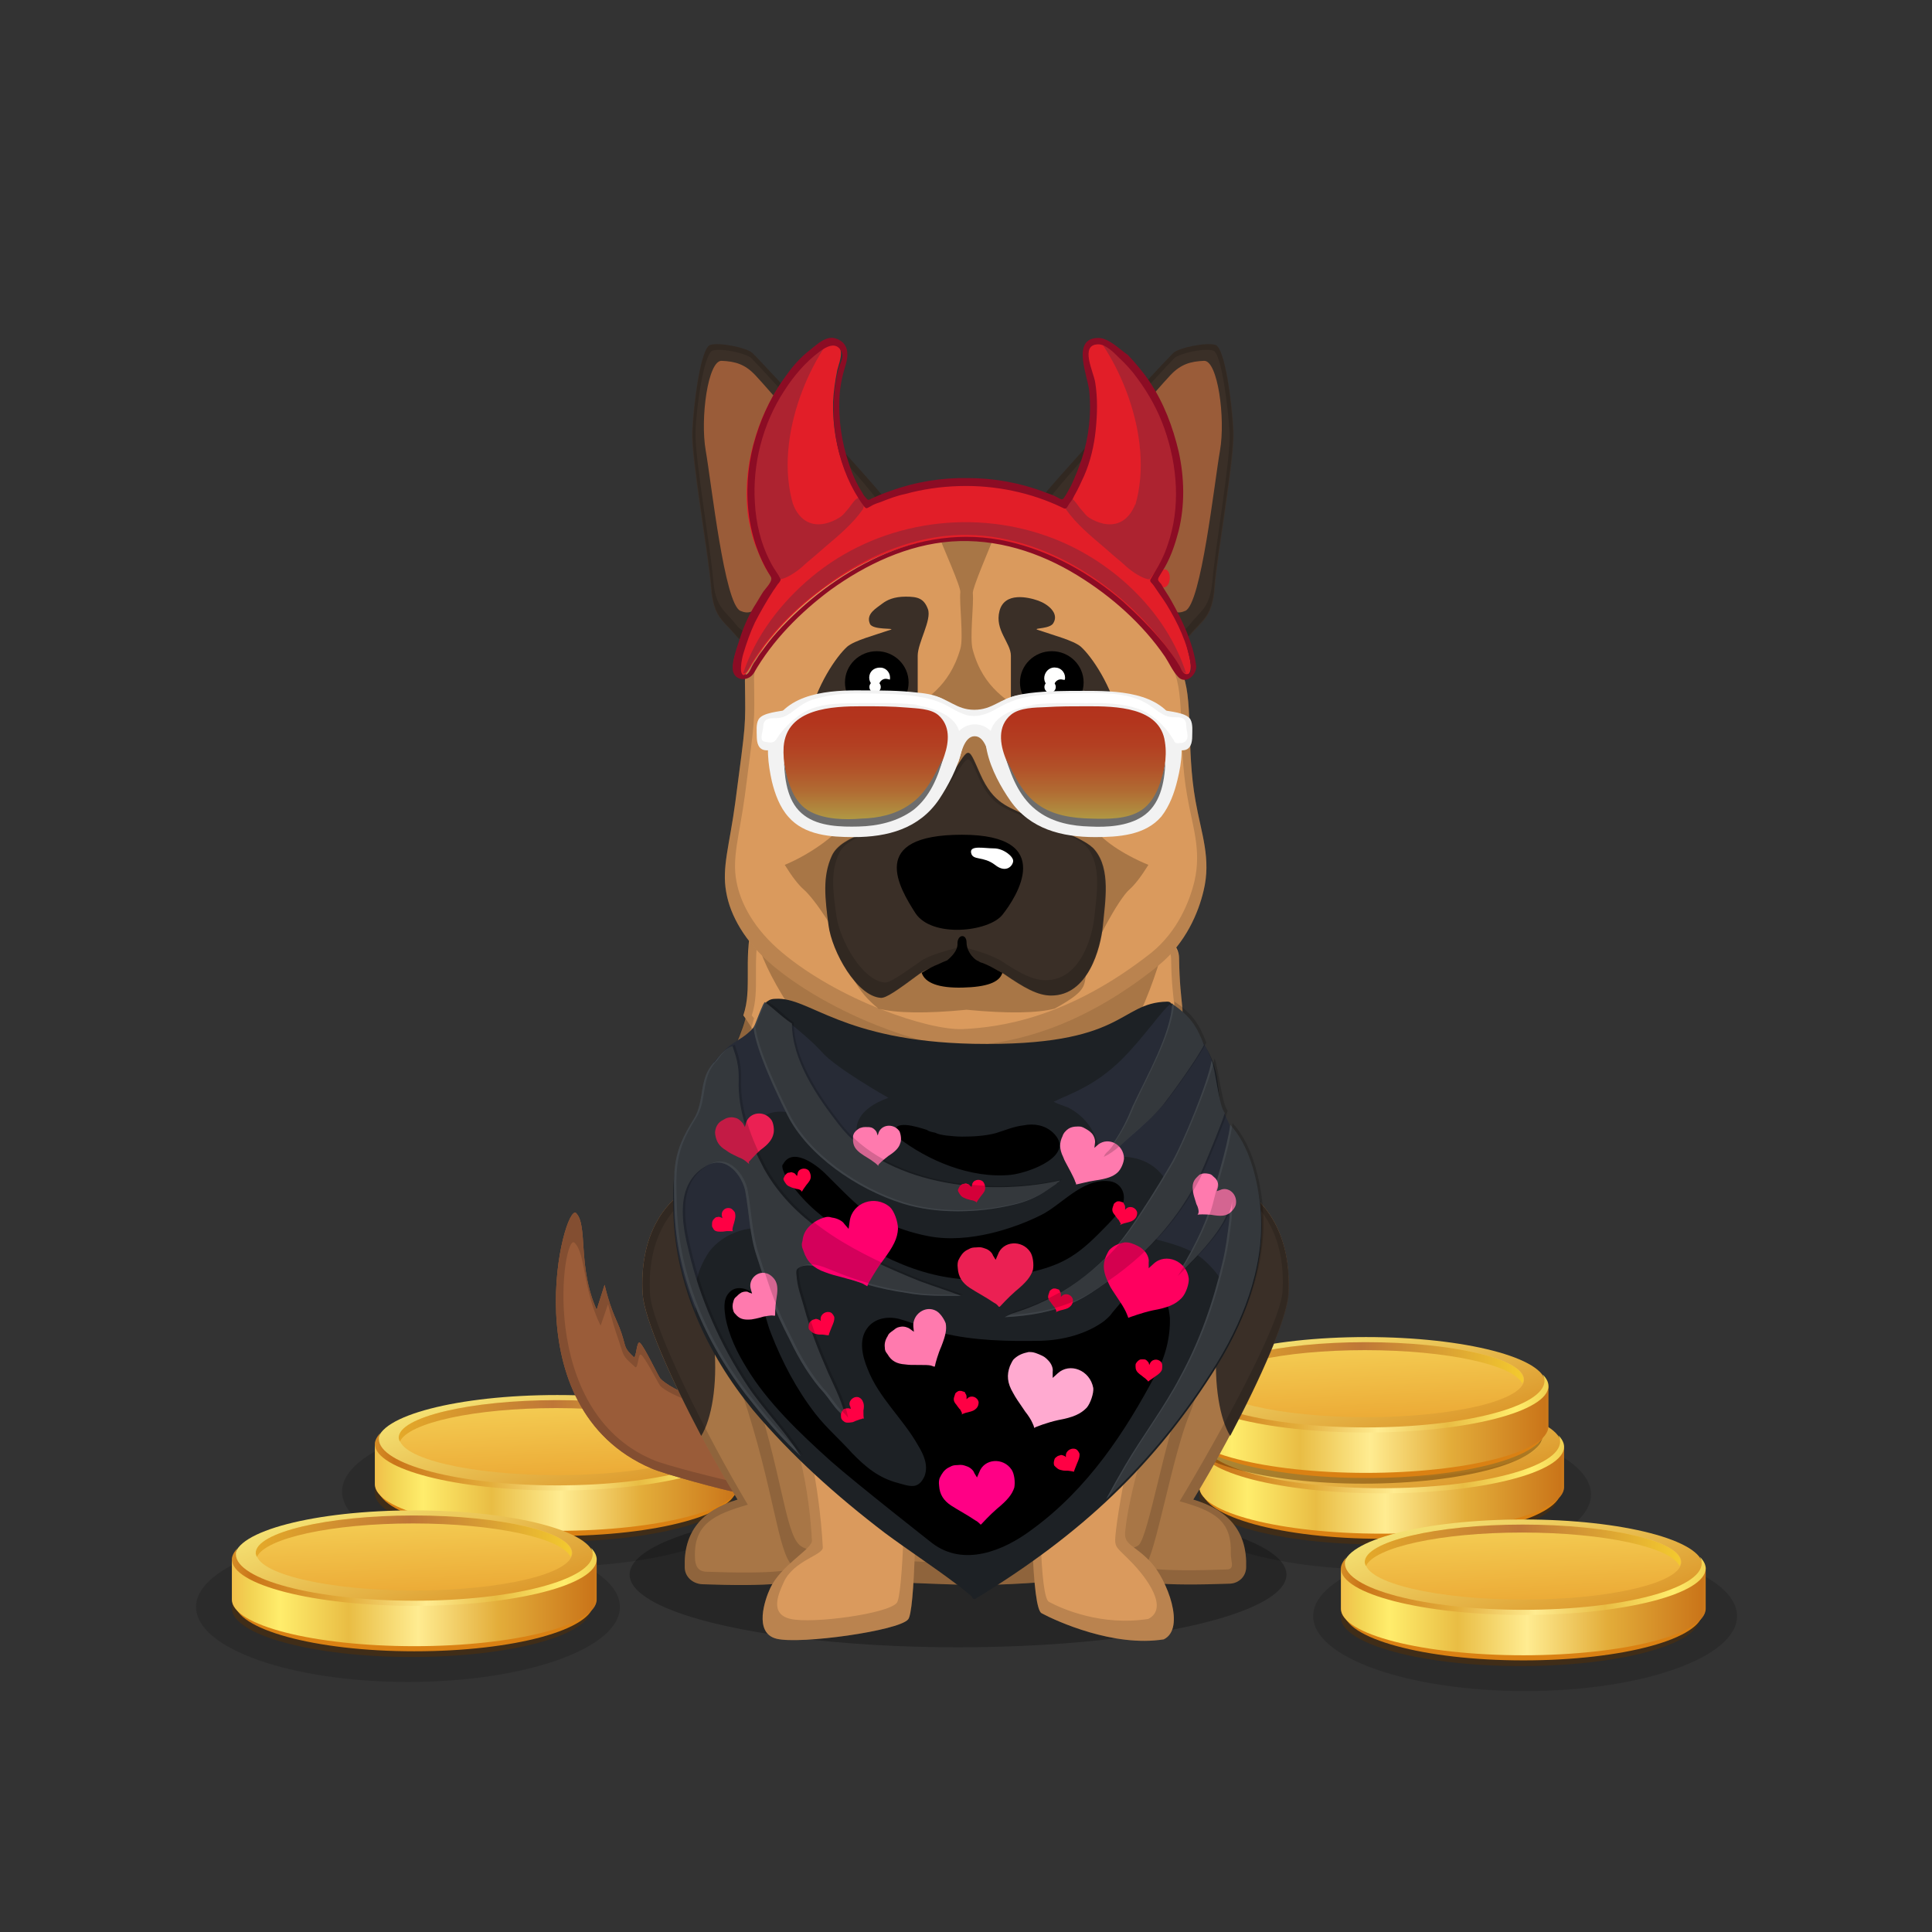 ﻿<?xml version="1.0" encoding="utf-8"?><!DOCTYPE svg PUBLIC "-//W3C//DTD SVG 1.1//EN" "http://www.w3.org/Graphics/SVG/1.1/DTD/svg11.dtd"><svg x="0" y="0" width="340px" height="340px" viewBox="0, 0, 340, 340" preserveAspectRatio="xMidYMid" font-size="0" id="a" enable-background="new 0 0 340 340" xmlns="http://www.w3.org/2000/svg" xmlns:xlink="http://www.w3.org/1999/xlink" xmlns:xml="http://www.w3.org/XML/1998/namespace" version="1.1"><rect x="0" y="0" width="340" height="340" fill="#333333" stroke="none"/><g id="b" fill="#000"><g transform="translate(210.195, 245.501)" id="c"><ellipse cx="32.5" cy="17.5" rx="37.3" ry="13.2" opacity="0.15" id="d" /><use xlink:href="#e" x="0.86" y="0" /><use xlink:href="#e" x="-1.89" y="-10.7" /></g><g transform="translate(64.995, 245.001)" id="f"><ellipse cx="32.5" cy="17.5" rx="37.3" ry="13.2" opacity="0.15" id="g" /><use xlink:href="#e" x="0.97" y="0" /></g></g><g id="h" fill="#000"><g id="i"><g transform="translate(0, 0) translate(0, 224)" id="j"><ellipse cx="168.6" cy="53.1" rx="57.8" ry="12.8" fill-opacity="0.25" id="k" /></g><g id="l"><g transform="translate(97.9, 61) translate(33.5, 179) scale(-1, 1) translate(-33.5, -179) translate(0, 154)" id="m"><path d="M41.5 31.4 C45.2 30.1 47.9 28.5 48.7 27.6 C49.1 27.1 51.6 21.8 52.3 21.3 C52.9 20.9 52.9 24.2 53.4 23.8 C54.9 22.4 54.8 22.1 55.2 20.7 C56.1 17.4 57.2 16.6 58.5 11.1 L59.9 15.5 C63.3 7.9 61.4 0.7 63.5 -1.5 C65.6 -3.7 75.2 32.7 50.3 43.4 C48.1 44.4 37.3 47.3 35.4 47.6 C23.7 49.1 1.5 47 1.5 47 L1.5 34.8 C1.3 34.8 27.9 36.1 41.5 31.4 z" id="n" fill="#9A5C39" /><path d="M41.5 31.4 C45.2 30.1 47.9 28.5 48.7 27.6 C49.1 27.1 51.6 21.8 52.3 21.3 C52.9 20.9 52.9 24.2 53.4 23.8 C54.9 22.4 54.8 22.1 55.2 20.7 C56.1 17.4 57.2 16.6 58.5 11.1 L59.9 15.5 C63.3 7.9 61.4 0.7 63.5 -1.5 C65.6 -3.7 75.2 32.7 50.3 43.4 C48.1 44.4 37.3 47.3 35.4 47.6 C23.7 49.1 1.5 47 1.5 47 L1.5 34.8 C1.3 34.8 27.9 36.1 41.5 31.4 z" id="o" fill="#9A5C39" /><path d="M41.5 31.4 C45.2 30.1 47.9 28.5 48.7 27.6 C49.1 27.1 51.6 21.8 52.3 21.3 C52.9 20.9 52.9 24.2 53.4 23.8 C54.9 22.4 54.8 22.1 55.2 20.7 C56.1 17.4 57.2 16.6 58.5 11.1 L59.9 15.5 C63.3 7.9 61.4 0.7 63.5 -1.5 C65.6 -3.7 75.2 32.7 50.3 43.4 C48.1 44.4 37.3 47.3 35.4 47.6 C23.7 49.1 1.5 47 1.5 47 L1.5 34.8 C1.3 34.8 27.9 36.1 41.5 31.4 z M42.1 32.1 C29.3 36.2 4 36 4 36 L4.3 45.8 C4.3 45.8 24.5 47.1 35.5 45.8 C37.4 45.5 48.1 42.8 50 41.9 C70.6 33.2 65.8 1.7 63.8 3.7 C61.8 5.6 62.4 11.8 59.2 18.3 L57.9 14.5 C56.7 19.3 56.3 19.9 55.4 22.8 C55 24 54.5 24.3 53.1 25.6 C52.6 25.9 52.6 23.1 52.1 23.4 C51.4 23.8 49.1 28.4 48.7 28.9 C48.1 29.6 45.5 31 42.1 32.1 z" opacity="0.15" id="p" /></g><g transform="translate(121.7, 275.3) scale(1) translate(-121.7, -275.3) translate(98, 60.6) translate(15, 148)" id="q"><g id="r"><path d="M7.5 67.2 C7.3 61.1 10.4 57.2 16.8 55.3 C9.2 42.9 0.5 25.2 0.1 19.1 C-0.5 9 3.8 3.3 7.7 0.8 C10.3 -0.9 22 -1.6 27.5 0.1 C33.1 1.6 35.6 7.3 37.4 8.7 C42.7 12.6 47.5 20.2 49.1 25.6 C52.1 35.9 50.3 51.1 49.5 64.3 C44.4 65.8 27.6 69.8 23.9 70.1 C20.7 70.4 16.2 70.4 10.6 70.2 C8.8 70.1 7.5 68.8 7.5 67.2 z" id="s" fill="#A87646" /><path d="M10.4 44.1 C5 33.9 0.4 23.5 0.1 19.1 C-0.5 9 3.8 3.3 7.7 0.8 C8 0.5 8.5 0.3 8.9 0.1 C8.6 1.4 8.2 2.8 7.7 4.4 C4.1 16.1 12.3 23.6 12.7 28.2 C13.3 35.2 12.2 41.2 10.4 44.1 z" id="t" fill="#3A2F27" /><path d="M7.5 67.2 C7.3 61.1 10.4 57.2 16.8 55.3 C9.2 42.9 0.5 25.2 0.1 19.1 C-0.5 9 3.8 3.3 7.7 0.8 C10.3 -0.9 22 -1.6 27.5 0.1 C33.1 1.6 35.6 7.3 37.4 8.7 C42.7 12.6 47.5 20.2 49.1 25.6 C52.1 35.9 50.3 51.1 49.5 64.3 C44.4 65.8 27.6 69.8 23.9 70.1 C20.7 70.4 16.2 70.4 10.6 70.2 C8.8 70.1 7.5 68.8 7.5 67.2 z M9.3 65.4 C9.3 66.9 9.8 68 11.4 68 C16.9 68.2 21.2 68.2 24.2 67.9 C27.7 67.6 42.8 64 47.7 62.6 C48.5 50 51.2 35.2 48.4 25.3 C46.9 20 42.3 12.8 37.2 9.1 C35.5 7.8 33.1 2.3 27.7 0.9 C22.3 -0.7 11.2 -0.1 8.7 1.6 C5 4.1 0.8 9.5 1.4 19.2 C1.8 25 11.4 44.2 18.6 56.2 C12.7 57.9 9.1 59.6 9.3 65.4 z" opacity="0.15" id="u" /></g></g><g transform="translate(218.3, 275.3) scale(1) translate(-218.3, -275.3) translate(98, 60.6) translate(105.5, 184.5) scale(-1, 1) translate(-105.5, -184.5) translate(80, 148)" id="v"><g id="w"><path d="M9.7 67.2 C9.5 61.1 12.6 57.2 19 55.3 C11.4 42.9 2.7 25.2 2.3 19.1 C1.7 9 6 3.3 9.9 0.8 C12.4 -0.9 22 -1.6 27.6 0.1 C33.8 1.8 39.5 5.7 43.8 9.6 C46.8 12.2 48.4 18 50 23.4 C53 33.7 50.8 52.1 50 65.2 C44.9 66.7 29.7 69.7 26 70 C22.8 70.3 18.3 70.3 12.7 70.1 C11 70.1 9.7 68.8 9.7 67.2 z" id="x" fill="#A87646" /><path d="M12.5 44.1 C7.1 33.9 2.5 23.5 2.2 19.1 C1.7 9 6 3.3 9.9 0.8 C10.2 0.5 10.7 0.3 11.1 0.1 C10.8 1.4 10.4 2.8 9.9 4.4 C6.3 16.1 14.5 23.6 14.9 28.2 C15.4 35.2 14.3 41.2 12.5 44.1 z" id="y" fill="#3A2F27" /><path d="M9.7 67.2 C9.5 61.1 12.6 57.2 19 55.3 C11.4 42.9 2.7 25.2 2.3 19.1 C1.7 9 6 3.3 9.9 0.8 C12.4 -0.9 22 -1.6 27.6 0.1 C33.8 1.8 39.5 5.7 43.8 9.6 C46.8 12.2 48.4 18 50 23.4 C53 33.7 50.8 52.1 50 65.2 C44.9 66.7 29.7 69.7 26 70 C22.8 70.3 18.3 70.3 12.7 70.1 C11 70.1 9.7 68.8 9.7 67.2 z M12.4 64.8 C12.4 66.3 11.6 67.6 13.2 67.6 C18.7 67.8 23 67.8 26 67.5 C29.5 67.2 42.9 64.4 47.8 63 C48.6 50.3 51.8 32.6 49 22.8 C47.5 17.5 45.9 12 43.1 9.6 C38.9 5.9 33.4 2.2 27.6 0.5 C22.2 -1.1 13.1 -0.4 10.6 1.2 C6.9 3.6 2.7 9.2 3.3 18.7 C3.7 24.5 14.2 43.6 21.4 55.6 C15.3 57.3 12.2 59 12.4 64.8 z" opacity="0.15" id="z" /></g></g><g transform="translate(98, 60.6) translate(25, 71)" id="a1"><g id="b1"><path d="M69.5 24.8 C69.5 41 72.2 39.3 73.9 43.9 C75.6 48.5 82.5 57.5 83.8 70.3 C85.1 83.1 84.4 97 80.4 108.7 C76.4 120.4 79.3 141.6 69.6 144.3 C69.3 144.4 37.7 147.4 26 144.3 C13.8 141.1 19.8 128.1 14.4 110.8 C9 93.5 8.1 84.8 8.4 70.4 C8.7 56 18.7 48.8 20.5 43.9 C22.3 39 24.6 37.2 24.6 24.8 C24.6 12.4 32.6 5.4 50.1 5.9 C55.4 5.9 69.5 8.4 69.5 24.8 z" id="c1" fill="#453D37" /><g id="d1"><path d="M8.7 40.5 C8.6 41.2 8.6 42.1 8.7 43.4 C8.9 47.3 7 51.1 5.3 55.1 C2.8 61.3 -0.1 70.5 -0.5 75.6 C-1.7 88.9 2 96.6 7.7 113.6 C13.4 130.6 13.9 141.5 16.6 144 C19.3 146.5 37.2 147 46.6 147.3 C56 147.6 76.8 145.7 78.6 144 C80.4 142.3 83.4 124.7 86.4 117.4 C89.4 110.1 93.5 86.6 93.8 78 C94.1 68.2 90.7 59.4 87.8 54.9 C86.1 52.3 81.6 45.5 84 40 C84.2 38.6 59.2 38.8 8.7 40.5 z" id="e1" fill="#A87646" /><path d="M9.3 30.9 C7.8 37.9 9.4 42.3 7.8 47.1 C9.2 48.8 16.3 61 21.5 66.4 C26.2 71.1 33 77.2 37.6 80.6 C42.2 84 44.6 86.3 46.9 86.4 C49.2 86.5 56.7 80.6 59.8 78.4 C62.8 76.1 69.6 70.5 75.4 62.4 C80.6 55.2 83.7 49.8 84.4 48.9 C85.9 46.9 84.6 45.8 84.5 37 C84.4 29.2 61.8 29.3 51.2 29.5 C40.6 29.7 12.2 25.2 9.3 30.9 z" id="f1" fill="#DA9A5D" /><path d="M11.6 21.9 C10.3 23.4 9.6 28.3 10.3 33.6 C11 38.9 18.6 50.6 25.6 58.1 C32.6 65.6 44.2 74.4 47.4 74.5 C49.9 74.6 60.4 67.3 68.8 59.7 C77.2 52.1 81.8 36.2 82.3 32.4 C83.1 27.2 82.5 22.7 80.9 21.2 C77.9 18.5 76.2 -0.6 46.5 -0.6 C17.2 -0.6 14.2 18.9 11.6 21.9 z" id="g1" fill="#A87646" /></g><path d="M10 30 C9.9 26.2 10.6 22.9 11.6 21.8 C14.2 18.8 17.3 -0.7 46.7 -0.7 C76.3 -0.6 78 18.5 81 21.2 C82.6 22.7 83.2 27.2 82.4 32.4 C82.4 32.7 82.3 33.1 82.2 33.5 C83.6 34.5 84.5 35.7 84.5 37.2 C84.6 45.9 85.9 47.1 84.5 49 C85.5 51.5 86.9 53.7 87.7 54.9 C90.6 59.4 94 68.2 93.7 78 C93.4 86.7 89.3 110.2 86.3 117.4 C83.3 124.6 80.3 142.3 78.5 144 C76.7 145.7 55.9 147.6 46.5 147.3 C37.1 147 19.2 146.5 16.5 144 C13.8 141.5 13.3 130.6 7.6 113.6 C1.9 96.6 -1.8 89 -0.6 75.6 C-0.2 70.5 2.7 61.3 5.2 55.1 C6.3 52.6 7.4 50.1 8.1 47.7 C7.9 47.5 7.8 47.3 7.7 47.2 C9.3 42.3 7.7 37.9 9.2 31 C9.5 30.6 9.7 30.3 10 30 z M11.4 30.6 C11.1 30.9 10.9 31.1 10.7 31.5 C9.3 38.2 10.8 42.5 9.3 47.1 C9.4 47.2 9.5 47.4 9.7 47.6 C9.1 50 8 52.4 6.9 54.8 C4.5 60.8 1.7 69.6 1.3 74.6 C0.1 87.3 3.6 94.7 9.1 111 C14.6 127.3 15.1 137.9 17.7 140.3 C20.3 142.7 37.5 143.2 46.6 143.5 C55.7 143.8 75.7 142 77.4 140.3 C79.1 138.7 82 121.7 84.9 114.7 C87.8 107.7 91.7 85 92 76.6 C92.3 67.2 89 58.7 86.2 54.3 C85.4 53.1 84.1 51.1 83.1 48.6 C84.5 46.7 83.2 45.6 83.1 37.2 C83.1 35.8 82.3 34.6 80.9 33.7 C81 33.3 81.1 32.9 81.1 32.6 C81.9 27.6 81.3 23.3 79.8 21.8 C76.9 19.3 75.3 0.9 46.7 0.9 C18.4 0.9 15.4 19.7 12.9 22.6 C11.9 23.9 11.3 27 11.4 30.6 z" opacity="0.15" id="h1" /></g></g><g transform="translate(98, 60.6) translate(24, 127)" id="i1"><path d="M6.1 0.2 C11.1 5.7 15.3 10.1 18.8 13.2 C26.2 19.7 34 23.4 34.2 23.5 C39.7 27 43.3 27.1 48.3 27.1 C53.3 27.1 61.1 25.3 64.4 23.5 C66 22.6 72.5 19.8 80.3 12 C83.2 9.2 86 4.8 88.8 -1 C90.9 1.7 92.5 5.5 93.6 10.3 C94.4 14.1 91.9 19.6 92.1 24.6 C90.9 36.8 87.7 37.7 83.8 47 C82.9 49.2 84.6 50.8 83.6 53.8 C80.2 63.3 76.6 75.4 76 82 C75.8 84.4 77.6 84.2 80.5 87.3 C83.4 90.4 86.7 99 82.8 100.9 C74 102.3 63.9 97.7 61.3 96.3 C59.6 95.4 59.3 78 59.6 61.4 C59.7 51.6 60.3 42 59.6 39.7 C57.5 41.8 51.1 46.2 48.5 46 C45.9 45.8 43.6 42.3 37.8 38.9 C37.4 41.1 38.8 52.2 39 61.3 C39.4 78 39 96.2 37.8 97.4 C36.1 99.4 18.9 101.8 14.7 100.8 C10.5 99.8 12.7 93.7 13.5 92 C15.4 87.8 21 85 20.9 83.5 C20.2 71.3 17.3 63 14.7 56.5 C13.7 54.1 14.3 49.9 13.5 47.9 C8.1 34.4 6.9 36.4 4.9 31.7 C3.2 27.8 1 25.4 2 21.1 C3 16.8 1.4 11 2.1 9.3 C3 6.9 4.3 3.8 6.1 0.2 z" id="j1" fill="#DA9A5D" /><path d="M93.6 10.2 C94.4 14 94.9 18.4 95.1 23.4 C93.9 35.6 92.9 33.6 89 43 C88.1 45.1 83.9 52.6 82.8 55.2 C81 57.3 80.8 59.3 78.9 59.4 C76.2 59.6 76.9 55.9 80.9 46.4 C83.6 39.8 84.8 35.9 86.7 26.5 C87.9 20.2 91.4 13.1 93.6 10.2 z" id="k1" fill="#3A2F27" /><path d="M14.6 56.5 C13.6 54.1 12.7 51.9 11.9 49.9 C6.6 36.4 0.8 32.6 0.3 25.4 C-0.3 19.9 0.1 17.8 0.8 13.5 C1 12.4 1.4 11 2.1 9.3 C4.8 12.1 10 19.9 11.3 26.4 C13.2 35.8 14.4 39.7 17.1 46.3 C21 55.8 21.8 59.4 19.1 59.3 C17.4 59.2 16.1 58.2 14.6 56.5 z" id="l1" fill="#3A2F27" /><path d="M6.1 0.2 C11.1 5.7 15.3 10.1 18.8 13.2 C26.2 19.7 34 23.4 34.2 23.5 C39.7 27 43.3 27.1 48.3 27.1 C53.3 27.1 61.1 25.3 64.4 23.5 C66 22.6 72.5 19.8 80.3 12 C83.2 9.2 86 4.8 88.8 -1 C90.9 1.7 92.5 5.5 93.6 10.3 C94.4 14.1 94.9 18.5 95.1 23.5 C93.9 35.6 92.9 33.6 89 43 C88.3 44.7 85.5 49.8 83.8 53.1 C83.8 53.3 83.7 53.5 83.6 53.8 C80.2 63.3 76.6 75.4 76 82 C75.8 84.4 77.6 84.2 80.5 87.3 C83.4 90.4 86.7 99 82.8 100.9 C74 102.3 63.9 97.7 61.3 96.3 C59.6 95.4 59.3 78 59.6 61.4 C59.7 51.6 60.3 42 59.6 39.7 C57.5 41.8 51.1 46.2 48.5 46 C45.9 45.8 43.6 42.3 37.8 38.9 C37.4 41.1 38.8 52.2 39 61.3 C39.4 78 39 96.2 37.8 97.4 C36.1 99.4 18.9 101.8 14.7 100.8 C10.5 99.8 12.7 93.7 13.5 92 C15.4 87.8 21 85 20.9 83.5 C20.2 71.5 17.4 63.3 14.9 56.9 C14.8 56.8 14.7 56.6 14.5 56.5 C13.5 54.1 12.6 51.9 11.8 49.9 C6.6 36.4 0.8 32.6 0.3 25.4 C-0.3 19.9 0.1 17.8 0.8 13.5 C1 12.4 1.4 11 2.1 9.3 C3 6.9 4.3 3.8 6.1 0.2 z M8.6 4.8 C6.9 8.1 6.3 10.2 5.5 12.4 C4.9 14 4.5 15.3 4.3 16.4 C3.7 20.4 3.3 22.3 3.8 27.4 C4.3 34 9.6 37.5 14.5 50.1 C15.2 52 16.1 54 17 56.2 C17.1 56.3 17.2 56.4 17.3 56.6 C19.7 62.6 22.2 73.6 22.8 84.7 C22.9 86.1 17.6 87 15.9 90.9 C15.2 92.5 13.2 96.4 17.1 97.3 C21 98.2 34.2 96.4 35.8 94.5 C36.9 93.4 37.5 74.5 37.2 58.9 C37 50.5 34 37.5 34.4 35.5 C39.8 38.6 46.5 44.9 48.8 45 C51.1 45.1 60.4 37 62.3 35.1 C62.9 37.2 61.2 52.7 61.1 61.8 C60.8 77.1 61 93.5 62.6 94.3 C65 95.6 72 98.6 80.1 97.3 C83.7 95.4 79.9 90.2 77.2 87.4 C74.5 84.6 74.1 84.9 74.3 82.6 C74.9 76.5 77.7 62.4 80.8 53.6 C80.9 53.4 80.9 53.2 81 53 C82.5 49.9 85.2 45.2 85.8 43.6 C89.4 34.9 90.3 36.7 91.4 25.6 C91.2 20.9 90.8 16.8 90 13.3 C89 8.9 89.4 6.5 87.5 4 C84.9 9.5 80.4 13.4 77.8 16 C70.5 23.2 64.6 24.7 63.1 25.5 C60 27.2 52.9 30.9 48.3 30.9 C43.7 30.9 40.2 28.7 35.2 25.5 C35 25.4 27.3 22 20.5 16 C17.2 13.1 13.2 9.8 8.6 4.8 z" opacity="0.15" id="m1" /></g></g><g id="n1"><g transform="translate(98, 60.6) translate(23, 0)" id="o1"><g transform="translate(18.796, 27.5) scale(-1, 1) translate(-18.796, -27.5) translate(0.796, 0)" id="p1"><path d="M6.1 38.9 C10.1 42.5 15.4 46.7 17.9 49.8 C20.7 53.3 26 54.1 28.3 51.3 C30.6 48.5 32.3 48.1 32.7 42.7 C33.1 37.3 36.2 20.2 36 15.4 C35.8 10.6 34.5 0.6 32.8 0.1 C31.1 -0.4 26.4 0.6 25.4 1.5 C24.4 2.4 2.2 26.3 1.3 28.2 C0.3 30.1 2.1 35.2 6.1 38.9 z" id="q1" fill="#3A2F27" /><path d="M6.1 38.9 C2.1 35.2 0.3 30.1 1.3 28.2 C2.2 26.3 24.4 2.4 25.4 1.5 C26.4 0.6 31.1 -0.4 32.8 0.1 C34.5 0.6 35.7 10.6 35.9 15.3 C36.1 20 33 37.3 32.6 42.7 C32.2 48.1 30.5 48.5 28.2 51.3 C25.9 54.1 20.6 53.3 17.8 49.8 C15.4 46.7 10.1 42.5 6.1 38.9 z M7.7 37.7 C11.4 41.1 16.3 45.1 18.6 48 C21.2 51.3 26.1 52.1 28.2 49.4 C30.3 46.7 31.9 46.4 32.3 41.3 C32.7 36.2 35.5 20.1 35.4 15.6 C35.3 11.1 33.9 1.6 32.4 1.1 C30.8 0.6 26.5 1.6 25.6 2.4 C24.7 3.2 4.1 25.8 3.3 27.6 C2.3 29.4 4 34.2 7.7 37.7 z" opacity="0.15" id="r1" /><path d="M8.1 28.2 C7.5 24.8 23.1 7.3 24.9 5.4 C26.7 3.5 28.4 3 30.8 2.9 C33.2 2.8 34.6 13 33.6 18.7 C32.6 24.4 30.3 45.7 27.5 46.9 C24.7 48.1 23.9 45.6 16.5 36.4 C13.2 32.2 8.8 31.5 8.1 28.2 z" id="s1" fill="#9A5C39" /><path d="M12.2 34 C17.3 30.7 20.4 27.8 21.5 25.3 C22.1 24 23.6 27.6 23.7 32.2 C23.8 34.2 22.7 37.6 20.4 42.4 L12.2 34 z" id="t1" fill="#3A2F27" /></g></g><g transform="translate(98, 60.6) translate(102.4, 27) scale(-1, 1) translate(-102.4, -27) translate(83.4, 0)" id="u1"><g transform="translate(18.704, 27) scale(-1, 1) translate(-18.704, -27) translate(0.204, 0)" id="v1"><path d="M4.4 39.1 C8.4 42.7 13.1 47.2 16.8 49.8 C20.4 52.4 24.9 54.1 27.2 51.3 C29.5 48.5 31.2 48.1 31.6 42.7 C32 37.3 35.1 20.2 34.9 15.4 C34.7 10.6 33.4 0.6 31.7 0.1 C30 -0.4 25.3 0.6 24.3 1.5 C23.3 2.4 1.1 26.3 0.2 28.2 C-0.8 30.1 0.4 35.4 4.4 39.1 z" id="w1" fill="#3A2F27" /><path d="M4.4 39.1 C0.4 35.4 -0.8 30.1 0.2 28.2 C1.1 26.3 23.3 2.4 24.3 1.5 C25.3 0.6 30 -0.4 31.7 0.1 C33.4 0.6 34.6 10.6 34.8 15.3 C35 20 31.9 37.2 31.5 42.6 C31.1 48 29.4 48.4 27.1 51.2 C24.8 54 20.3 52.3 16.7 49.7 C13 47.2 8.4 42.7 4.4 39.1 z M6.1 37.9 C9.8 41.3 14.1 45.5 17.5 48 C20.8 50.5 25 52.1 27.1 49.4 C29.2 46.7 30.8 46.4 31.2 41.3 C31.6 36.2 34.4 20.1 34.2 15.6 C33.9 11 32.8 1.6 31.3 1.1 C29.7 0.6 25.4 1.6 24.5 2.4 C23.5 3.3 3 25.8 2.2 27.6 C1.3 29.4 2.4 34.4 6.1 37.9 z" opacity="0.15" id="x1" /><path d="M7 28.2 C6.4 24.8 22 7.3 23.8 5.4 C25.6 3.5 27.3 3 29.7 2.9 C32.1 2.8 33.5 13 32.5 18.7 C31.5 24.4 29.2 45.7 26.4 46.9 C23.6 48.1 22.8 45.6 15.4 36.4 C12 32.2 7.7 31.5 7 28.2 z" id="y1" fill="#9A5C39" /><path d="M11 34 C16.1 30.7 19.2 27.8 20.3 25.3 C20.9 24 22.4 27.6 22.5 32.2 C22.6 34.2 21.5 37.6 19.2 42.4 L11 34 z" id="z1" fill="#3A2F27" /></g></g><g transform="translate(98, 60.6) translate(30, 28)" id="a2"><g id="b2"><path d="M25.3 87.5 C28.4 87.8 32.5 88 35 86.7 C37.7 85.3 39.2 83.9 41.4 81.5 C43.9 85 46 86.1 49.2 87.5 C52.2 88.9 56.2 87.9 58.7 87.2 C61.2 86.4 66.9 83.2 67.5 79.5 C68.2 75.3 68.7 70.2 66.8 63.2 C65.2 57.1 57.5 53.8 53.8 49.9 C51.1 47 47.5 36.3 47.2 34.6 C46.4 31.2 46.5 27.6 47.7 20.5 C48.9 12.9 53.8 10.5 53.8 8 C53.8 5.6 48.7 10 42.5 10.1 C36.4 10.2 29.7 4.7 29.7 8 C29.7 11.4 34.7 13.8 35.7 19.5 C36.7 25.2 36.7 28.1 35.7 34 C35.1 37.5 31.6 47.8 28.3 50.4 C22.6 54.9 15.7 59.4 15.1 65.9 C14.5 72.6 13.8 76.4 15.7 80.1 C18 84.9 22.2 87.1 25.3 87.5 z" id="c2" fill="#594F46" /><path d="M41.4 1.3 C51.8 1.3 50.7 0.2 54.1 -0.5 C57.5 -1.2 67.3 8.9 71.2 13.2 C75.1 17.5 77.7 25 79.9 29.5 C82.1 34 80.7 43 82.4 52.4 C83.4 58.1 85.2 62.5 83.8 68.2 C82.9 72 80.7 77.3 76 81.2 C60.7 93.6 47.9 95.2 41.4 95.5 C35 95.8 18.6 90.1 8.1 81.4 C3.1 77.2 0.5 72.5 -0.2 68.4 C-1 64 0.4 60.1 1.4 52.6 C3.3 38.1 3.2 39.6 3.1 31.6 C2.7 23 22.7 0.8 26.8 -0.6 C30.9 -2 31.2 1.3 41.4 1.3 z" id="d2" fill="#DA9A5D" /><path d="M47.4 5.1 C50.5 4.7 53.8 1.9 54.4 1.9 C55.9 1.9 68.9 12.7 71.3 16.5 C73.7 20.5 78.7 27.9 79.1 28.3 C79.1 28.3 79.2 28.3 79.3 28.3 C77.2 23.6 74.7 17.1 71.1 13.2 C67.3 8.8 57.6 -1.3 54.2 -0.6 C50.8 0.1 51.8 1.2 41.5 1.2 C31.2 1.2 30.9 -1.9 26.8 -0.6 C23.6 0.4 10.8 14.1 5.5 24.1 C7.7 21.8 12.7 15.9 17.5 11 C22.1 6.4 26.7 2.4 27.5 2.1 C29.3 1.4 31.5 4.9 37 5.2 C38.1 8 41.1 14.7 41 15.6 C40.8 17.7 41.6 23.6 41 25.6 C39 32.5 34.7 34.5 31.4 37 C26 35.6 22 32.8 18.6 34.9 C15.2 36.9 13.1 40.3 15.3 44.3 C16.5 48.1 20.5 51.3 20.4 56.2 C19.5 58.2 14.5 61.8 10.1 63.6 C11.4 65.7 12.5 67.1 13.4 67.9 C15.4 69.6 19.6 76 20.4 78.7 C21.5 82.6 22.7 85.8 26.6 88.9 C29.7 89.7 34.9 89.8 42.1 89.1 C49.4 89.8 54.6 89.7 57.6 88.9 C64.3 85.2 62.4 84.8 63.5 80.9 C64.3 78.2 68.8 69.6 70.8 67.9 C71.7 67.1 72.8 65.7 74.1 63.6 C69.7 61.8 65.5 59 64.6 57 C63.7 55 64.3 54.6 65.6 50.8 C70.3 45.2 71.4 37.2 65.6 35.1 C59.8 33 58.2 35.8 52.8 37.2 C49.5 34.7 45.1 32.7 43.2 25.8 C42.6 23.8 43.4 17.9 43.2 15.8 C43.1 14.9 46.1 8 47.2 5.2 C47.2 5.2 47.3 5.1 47.4 5.1 z" id="e2" fill="#A87646" /><path d="M41.4 1.3 C51.8 1.3 50.7 0.2 54.1 -0.5 C57.5 -1.2 67.3 8.9 71.2 13.2 C75.1 17.5 77.7 25 79.9 29.5 C82.1 34 80.7 43 82.4 52.4 C83.4 58.1 85.2 62.5 83.8 68.2 C82.9 72 80.7 77.3 76 81.2 C60.7 93.6 47.9 95.2 41.4 95.5 C35 95.8 18.6 90.1 8.1 81.4 C3.1 77.2 0.5 72.5 -0.2 68.4 C-1 64 0.4 60.1 1.4 52.6 C3.3 38.1 3.2 39.6 3.1 31.6 C2.7 23 22.7 0.8 26.8 -0.6 C30.9 -2 31.2 1.3 41.4 1.3 z M41.4 2.1 C31.5 2.1 31.2 -1.1 27.4 0.3 C23.6 1.7 4.3 23 4.7 31.1 C4.8 38.9 4.9 37.3 3.1 51.3 C2.1 58.6 0.8 62.3 1.6 66.5 C2.3 70.4 4.8 75 9.6 79 C19.6 87.4 35.4 92.8 41.5 92.5 C47.7 92.2 59.9 90.7 74.7 79 C79.2 75.3 81.3 70.2 82.2 66.5 C83.5 60.9 81.8 56.7 80.9 51.3 C79.3 42.3 80.6 33.7 78.5 29.3 C76.4 24.9 73.8 17.9 70 13.7 C66.2 9.5 56.9 -0.3 53.6 0.4 C50.3 1.1 51.4 2.1 41.4 2.1 z" opacity="0.15" id="f2" /></g></g><g id="g2"><g transform="translate(98, 60.2) translate(48, 59)" id="h2"><path d="M20.8 18.1 C16.8 24.1 17.8 22 13.5 24.4 C9.2 26.8 2.1 27.7 0.4 31.4 C-1.3 35.1 -0.8 38.9 -0.2 43.6 C0.4 48.3 4.8 56.1 9 56.4 C9.9 56.5 11.9 55.1 15.8 52.2 C17 51.3 19.5 50.4 23.3 49.4 C26.8 50.3 29.3 51.3 30.7 52.2 C34.2 54.6 36.6 56 39 56 C45.5 56 47.7 47.7 48.1 43.7 C48.5 39.4 49.5 33.8 46.7 30.4 C45 28.2 38.1 26.2 34.8 24.4 C31.5 22.7 28.9 22.4 26.5 17 C24.1 11.6 24.8 12.2 20.8 18.1 z" id="i2" fill="#3A2F27" /><path d="M20.8 18.1 C24.8 12.1 24 11.6 26.4 17 C28.8 22.4 31.4 22.7 34.7 24.4 C38 26.2 44.9 28.2 46.6 30.4 C49.4 33.9 48.4 39.5 48 43.7 C47.6 47.7 45.4 56 38.9 56 C36.5 56 34.1 54.6 30.6 52.2 C29.2 51.3 26.7 50.3 23.2 49.4 C19.4 50.4 16.9 51.3 15.7 52.2 C11.8 55.1 9.8 56.5 8.9 56.4 C4.7 56.1 0.4 48.2 -0.2 43.5 C-0.8 38.8 -1.3 35 0.4 31.3 C2.1 27.6 9.2 26.7 13.5 24.3 C17.8 21.9 16.9 24.1 20.8 18.1 z M21 18.9 C17.2 24.3 18.2 22.4 14.1 24.6 C10 26.8 3.3 27.6 1.7 30.9 C0.1 34.2 0.6 37.7 1.2 42 C1.8 46.3 5.8 53.4 9.7 53.7 C10.5 53.8 12.4 52.5 16.1 49.9 C17.2 49.1 19.6 48.3 23.2 47.4 C26.5 48.2 28.9 49.1 30.2 49.9 C33.5 52.1 35.8 53.3 38 53.3 C44.1 53.3 46.2 45.8 46.6 42.1 C47 38.2 47.9 33.1 45.3 29.9 C43.7 27.9 37.2 26.1 34.1 24.5 C31 23 28.5 22.7 26.3 17.8 C24.1 12.9 24.7 13.5 21 18.9 z" opacity="0.15" id="j2" /></g><g transform="translate(98, 60.2) translate(65, 102)" id="k2"><path d="M3.7 6.8 C3.2 7 2.7 7.2 2.1 7.5 C1.3 7.8 0.3 8.3 -0.8 9 C-0.2 10.8 2.2 11.7 6.4 11.6 C10.6 11.5 12.9 10.7 13.4 9 C11.9 8.2 10.8 7.6 10 7.3 C9.6 7.2 9.4 7.1 9.2 7 C9.6 7 9.7 7 9.5 7 C8.6 7 7.1 5.3 7.1 3.7 C7.1 2.1 5.6 2.2 5.5 3.7 C5.6 4.7 5 5.7 3.7 6.8 z" id="l2" /></g><g transform="translate(98, 58.6) translate(60, 89)" id="m2"><g id="n2"><path d="M3.1 13.1 C0.3 8.7 -5.5 -0.7 11.3 -0.7 C28.1 -0.7 20.8 10.4 18.4 13.4 C16 16.4 6 17.5 3.1 13.1 z" id="o2" /><path d="M17.1 4.6 C19.1 6.2 20.3 4.7 20.3 3.9 C20.3 3.1 18.6 1.7 16.9 1.7 C15.2 1.7 12.6 1.1 12.9 2.5 C13.2 3.9 15 3 17.1 4.6 z" id="p2" fill="#FFF" /></g></g><g transform="translate(98, 60.2) translate(45, 45)" id="q2"><path d="M-0.7 21.6 C0.6 15.5 4.2 10.3 6.1 8.6 C7.4 7.5 10.9 6.6 13.8 5.6 C14.5 5.3 10.6 5.7 10.1 4.6 C9.3 2.8 11.3 1.8 12.3 1 C13.1 0.4 14.3 -0.2 16.4 -0.2 C18.5 -0.2 19.6 0.1 20.3 2 C21 3.9 18.5 7.9 18.5 10.2 C18.5 12.5 18.5 19 18.5 20.4 C18.5 21.8 15.7 31.3 13.8 33.1 C11.9 34.9 12.1 21.6 7 21.6 C1.9 21.6 -2 27.7 -0.7 21.6 z" id="r2" fill="#3A2F27" /><g transform="translate(6, 10)" id="s2"><ellipse cx="5.3" cy="4.9" rx="5.6" ry="5.5" id="t2" /><path d="M7.6 4.4 C7.8 3.4 7.1 2.4 6.1 2.3 C5.1 2.2 4.2 2.7 4 3.7 C3.8 4.7 4.5 5.7 5.5 5.8 C5.6 5.8 5.6 5.8 5.7 5.8 C5.7 5.6 5.7 5.5 5.7 5.3 C5.8 4.6 6.5 4.1 7.2 4.3 C7.3 4.3 7.5 4.4 7.6 4.4 C7.6 4.5 7.6 4.4 7.6 4.4 z" id="u2" fill="#FFFFFE" /><circle cx="5" cy="5.7" r="1" id="v2" fill="#FFFFFE" /></g></g><g transform="translate(97.9, 60.2) translate(78, 46)" id="w2"><path d="M21.1 20.6 C19.8 14.5 16.2 9.3 14.3 7.6 C13 6.5 9.5 5.6 6.6 4.6 C6 4.3 9 4.5 9.5 3.4 C10.5 1.7 8.5 0.1 6.8 -0.5 C5.1 -1.1 0.9 -2.1 0 1.3 C-0.9 4.7 2 6.9 2 9.2 C2 11.5 2 18 2 19.4 C2 20.8 4.8 30.3 6.7 32.1 C8.6 33.9 8.3 20.8 13.5 20.8 C18.7 20.8 22.4 26.7 21.1 20.6 z" id="x2" fill="#3A2F27" /><g transform="translate(4, 9)" id="y2"><ellipse cx="5.2" cy="4.9" rx="5.6" ry="5.5" id="z2" /><path d="M7.5 4.4 C7.7 3.4 7 2.4 6 2.3 C5 2.1 4.1 2.8 3.9 3.8 C3.7 4.8 4.4 5.8 5.4 5.9 C5.5 5.9 5.5 5.9 5.6 5.9 C5.6 5.7 5.6 5.6 5.6 5.4 C5.7 4.7 6.4 4.2 7.1 4.4 C7.2 4.4 7.4 4.5 7.5 4.4 C7.5 4.5 7.5 4.4 7.5 4.4 z" id="a3" fill="#FFFFFE" /><circle cx="4.9" cy="5.7" r="1" id="b3" fill="#FFF" /></g></g></g></g></g><g id="c3"><g transform="matrix(0.869, 0, 0, 0.869, 22.256, 11.773)"><g transform="translate(122.237, 54.352) scale(1.07, 1.079)"><g transform="translate(328, 443) translate(-2553.7, -521.9)" id="d3"><path d="M2305.7 124.7 C2311 117.3 2311.6 107.5 2309.2 98.9 C2308 94.7 2306.1 90.6 2303.5 87.1 C2302.3 85.6 2301 84 2299.6 82.7 C2298.3 81.5 2296.3 79.5 2294.4 80.1 C2292 80.8 2292.7 83.2 2293.2 84.9 C2293.8 87 2294.1 89.3 2294.3 91.4 C2294.4 95.6 2293.7 99.9 2292.2 103.8 C2291.5 105.6 2290.8 107.2 2289.7 108.8 C2289.2 109.5 2288.9 110.7 2287.9 110.3 C2286.6 109.7 2285.4 109.2 2284.1 108.8 C2279.5 107.1 2274.6 106.3 2269.7 106.3 C2264.8 106.3 2259.9 107.1 2255.3 108.8 C2254.2 109.2 2253.1 109.6 2252 110.1 C2251.4 110.3 2251.1 110.8 2250.7 110.2 C2250.5 109.8 2250.2 109.5 2250 109.1 C2248.9 107.4 2248 105.7 2247.3 103.8 C2245.8 99.9 2245.1 95.7 2245.2 91.4 C2245.3 89.4 2245.6 87.4 2246 85.4 C2246.5 83.5 2247.7 81 2244.9 80.1 C2243.1 79.5 2241.4 81.3 2240.1 82.5 C2238.6 83.9 2237.2 85.4 2235.9 87.2 C2233.3 90.7 2231.4 94.7 2230.2 99 C2228.9 103.5 2228.5 108.3 2229.1 112.9 C2229.5 115 2229.9 117.1 2230.8 119.1 C2231.2 120 2231.6 121.1 2232.1 122 C2232.3 122.5 2232.6 122.9 2232.9 123.4 C2233.4 124.1 2234 124.5 2233.4 125.2 C2230.8 128.7 2228.6 132.9 2227.2 137.2 C2226.8 138.5 2225.7 141.2 2226.7 142.4 C2228.2 144.1 2229.3 141.5 2230 140.4 C2233.9 134.3 2239.3 129.1 2245.3 125.1 C2252.1 120.5 2260.2 117.2 2268.5 117 C2276.8 116.8 2285.1 119.6 2292.2 124.1 C2298.8 128.2 2304.8 133.8 2308.9 140.3 C2309.5 141.2 2310.3 143.7 2311.8 143 C2313.7 142.3 2312.6 139.3 2312.3 137.9 C2311.3 133 2308.7 128.6 2305.7 124.7 C2310.1 118.5 2309.9 130.2 2305.7 124.7 z" id="e3" fill="#E21E28" /><path d="M2228.9 142 C2232.3 135.8 2237.6 130.4 2243.3 126.3 C2249.9 121.3 2257.8 117.6 2266.1 116.6 C2282.3 114.7 2298.3 124.5 2308 137 C2308.7 137.9 2309.4 138.9 2310 139.8 C2310.5 140.5 2311.1 142.3 2312 142.3 C2308.1 130.3 2297.4 120.7 2285.7 116.6 C2270.7 111.3 2253.4 114.1 2241.1 124.3 C2235.4 129 2230.5 135.3 2228.2 142.3 C2228.4 142.4 2228.6 142.2 2228.9 142 C2234.9 131.2 2228.6 142.2 2228.9 142 z" id="f3" fill="#AD2330" /><path d="M2298.1 118.7 C2298.8 121.5 2303.4 124.7 2305.1 124.7 C2310.5 117.7 2311.6 108.5 2309.5 100.2 C2308.4 96.1 2306.7 92.2 2304.3 88.6 C2303.2 86.9 2301.9 85.5 2300.6 84.1 C2299.9 83.4 2299.3 82.8 2298.5 82.2 C2298 81.7 2297 80.8 2296.3 80.8 C2302.9 90.7 2307.5 107.8 2298.1 118.7 C2298.8 121.5 2307.5 107.8 2298.1 118.7 z" id="g3" fill="#AD2330" /><path d="M2242 118.7 C2241.3 121.5 2236.7 124.7 2235 124.7 C2229.6 117.7 2228.5 108.5 2230.6 100.2 C2231.7 96.1 2233.4 92.2 2235.8 88.6 C2236.9 86.9 2238.2 85.5 2239.5 84.1 C2240.2 83.5 2240.9 82.8 2241.6 82.2 C2242.1 81.7 2243.1 80.8 2243.8 80.8 C2237.1 90.7 2232.5 107.8 2242 118.7 C2241.2 121.5 2232.5 107.8 2242 118.7 z" id="h3" fill="#AD2330" /><path d="M2303.9 121.8 C2301.2 120.3 2298.7 118 2296.5 115.9 C2294.8 114.5 2293.3 113 2291.9 111.3 C2291.5 110.8 2290.5 109.2 2290 109.5 C2289.3 110.1 2288.8 110.8 2289.3 111.6 C2291.2 114.3 2294 116.6 2296.5 118.7 C2298.7 120.6 2301.2 122.9 2303.9 124.1 C2304.9 124.7 2305.5 122.8 2303.9 121.8 z" id="i3" fill="#AD2330" /><path d="M2292.3 112.1 C2294 113.8 2299.8 116.9 2302.4 110.6 C2303 118 2301.2 120.4 2301.2 120.4 C2300.3 119.9 2299.4 119.5 2298.5 118.9 C2297.9 118.5 2296.5 118.1 2296 117.5 C2294.9 115.6 2293.6 113.8 2292.3 112.1 z" id="j3" fill="#AD2330" /><path d="M2236.2 121.8 C2238.9 120.3 2241.4 118 2243.6 115.9 C2245.3 114.5 2246.8 113 2248.2 111.3 C2248.6 110.8 2249.6 109.2 2250.1 109.5 C2250.8 110.1 2251.3 110.8 2250.8 111.6 C2248.9 114.3 2246.1 116.6 2243.6 118.7 C2241.4 120.6 2238.9 122.9 2236.2 124.1 C2235.1 124.7 2234.5 122.8 2236.2 121.8 z" id="k3" fill="#AD2330" /><path d="M2247.7 112.1 C2246 113.8 2240.2 116.9 2237.6 110.6 C2237 118 2238.8 120.4 2238.8 120.4 C2239.7 119.9 2240.6 119.5 2241.5 118.9 C2242.1 118.5 2243.5 118.1 2244 117.5 C2245.1 115.6 2246.4 113.8 2247.7 112.1 z" id="l3" fill="#AD2330" /><path d="M2295.4 80.6 C2296.8 80.6 2298.3 82.1 2299.3 83.1 C2300.6 84.3 2301.8 85.6 2302.8 87 C2304.9 89.8 2306.7 93 2307.9 96.4 C2310.4 103.4 2311 111.3 2308.5 118.3 C2307.9 120.1 2307.1 121.7 2306.1 123.3 C2305.9 123.7 2305.6 124.1 2305.4 124.5 C2304.9 125.1 2305.5 125.3 2305.9 125.9 C2306.7 127.1 2307.6 128.3 2308.3 129.4 C2310.4 132.8 2312.3 136.7 2312.9 140.7 C2313 141.4 2313.1 142.5 2312.1 142.5 C2311.4 142.5 2311 141.4 2310.8 141 C2310 139.6 2308.9 138.2 2307.9 136.9 C2305.5 134 2302.9 131.4 2300.1 128.9 C2293.9 123.6 2286.4 119.4 2278.3 117.6 C2269.9 115.7 2261.4 117 2253.7 120.5 C2246.5 123.8 2239.9 128.8 2234.6 134.6 C2233.5 135.8 2232.5 137.1 2231.5 138.5 C2231 139.1 2230.7 139.8 2230.2 140.4 C2229.8 141 2229.4 142.2 2228.9 142.5 C2227 143.6 2228 139.3 2228.2 138.7 C2228.8 136.7 2229.5 134.7 2230.4 132.8 C2231.5 130.7 2232.6 128.8 2233.9 126.8 C2234.3 126.3 2234.6 125.7 2235 125.3 C2235.5 124.6 2235.2 124.7 2234.9 124 C2234.3 123.1 2233.7 122.2 2233.2 121.2 C2231.5 117.9 2230.6 114.1 2230.4 110.4 C2229.9 103.1 2231.9 95.5 2235.9 89.4 C2237.7 86.6 2239.9 84 2242.6 82 C2243.8 81.1 2245.7 80 2246.7 81.8 C2247.3 82.7 2246.8 83.6 2246.5 84.4 C2246.1 85.5 2245.9 86.5 2245.7 87.7 C2244.4 95.5 2246.2 104.4 2250.9 110.8 C2251.5 111.6 2251.5 111.4 2252.3 111 C2252.9 110.6 2253.6 110.4 2254.2 110.2 C2255.7 109.6 2257.3 109 2258.8 108.7 C2262.1 107.8 2265.5 107.3 2269.1 107.2 C2275.8 107 2282.7 108.4 2288.7 111.3 C2289.4 111.7 2289.5 111.1 2289.9 110.5 C2290.3 110 2290.6 109.6 2290.8 109.1 C2291.5 107.9 2292.1 106.6 2292.7 105.3 C2293.9 102.6 2294.6 99.6 2294.9 96.7 C2295.2 93.8 2295.3 90.7 2294.8 87.7 C2294.5 85.8 2291.8 80.6 2295.4 80.6 z M2295.4 79.4 C2290.1 79.4 2293.5 86.8 2293.7 89.5 C2294.1 93.7 2293.6 98 2292.3 102 C2291.7 103.8 2291 105.5 2290.2 107.2 C2289.8 107.9 2289.4 108.7 2288.9 109.4 C2288.5 110 2288.1 109.5 2287.6 109.3 C2286.9 108.9 2286.2 108.7 2285.4 108.4 C2280.7 106.6 2275.7 105.7 2270.8 105.7 C2265.8 105.6 2260.8 106.4 2256.1 108.1 C2254.9 108.5 2253.9 108.9 2252.8 109.4 C2252.2 109.6 2251.9 110.1 2251.5 109.5 C2251.1 109.1 2250.9 108.8 2250.7 108.4 C2249.6 106.7 2248.8 104.9 2248.2 103 C2246.8 99 2246.2 94.7 2246.4 90.6 C2246.5 88.6 2246.9 86.6 2247.5 84.7 C2248.2 82.6 2248.2 80.3 2245.7 79.5 C2243.9 78.9 2242.2 80.6 2240.9 81.6 C2239.2 82.9 2237.8 84.4 2236.5 86.2 C2233.9 89.6 2231.9 93.6 2230.6 97.8 C2227.9 106.4 2228.4 116.4 2233.4 124.2 C2233.9 125 2232.5 126.3 2232 127 C2231.4 127.9 2230.8 129 2230.2 129.9 C2229 131.9 2228.1 134 2227.4 136.3 C2226.9 137.8 2226.1 140 2226.2 141.6 C2226.4 143.8 2229.1 144 2230.2 142.3 C2233.7 136.2 2239 130.9 2244.7 126.7 C2251.4 121.9 2259.3 118.2 2267.6 117.6 C2276.1 117 2284.3 119.6 2291.5 124 C2297.9 127.9 2303.8 133.1 2308 139.2 C2308.8 140.4 2309.4 141.8 2310.4 142.9 C2311.9 144.7 2314.2 142.5 2313.9 140.8 C2313.3 136.6 2311.3 132.4 2309.2 128.7 C2308.6 127.6 2307.9 126.7 2307.3 125.6 C2306.8 125 2306.5 124.9 2306.9 124.2 C2307.3 123.6 2307.6 123 2308 122.4 C2309.2 120.3 2310 117.9 2310.6 115.6 C2311.8 110.8 2311.7 105.6 2310.6 100.7 C2309.5 96.1 2307.8 91.6 2305.1 87.6 C2303.9 85.8 2302.5 84.2 2301 82.6 C2299.5 81.6 2297.4 79.4 2295.4 79.4 z" id="m3" fill="#8C0C24" /></g></g></g><g transform="matrix(0.708, 0, 0, 0.708, 50.123, 39.259)"><g transform="translate(117.093, 116.051) scale(1.077, 1.095)"><g transform="translate(472, 130) translate(-2721.9, -624.4)" id="n3"><path d="M2300.3 498.9 C2296.1 498.9 2294.5 496.3 2290.2 495.6 C2290.2 495.6 2294 511.8 2296.6 510.8 C2297.2 509.1 2297.9 504.9 2300.4 504.9 C2302.9 504.9 2303.6 509.1 2304.2 510.8 C2306.8 511.7 2310.6 495.6 2310.6 495.6 C2306.2 496.3 2304.6 498.9 2300.3 498.9 z" id="o3" fill="#F2F2F2" /><linearGradient x1="-8287.477" y1="423.745" x2="-8287.477" y2="422.745" gradientUnits="userSpaceOnUse" gradientTransform="matrix(41.283, 0, 0, 30.648, 344456.1, -12460.86)" id="p3"><stop offset="0%" stop-color="#AFAA4B" stop-opacity="1" /><stop offset="12%" stop-color="#B08E40" stop-opacity="1" /><stop offset="28%" stop-color="#B16C33" stop-opacity="1" /><stop offset="45%" stop-color="#B25229" stop-opacity="1" /><stop offset="62%" stop-color="#B34022" stop-opacity="1" /><stop offset="80%" stop-color="#B3351D" stop-opacity="1" /><stop offset="100%" stop-color="#B3311C" stop-opacity="1" /></linearGradient><path d="M2304.9 504.1 C2304.9 500.6 2306.4 498.6 2309.9 497.6 C2312.7 496.9 2315.6 496.2 2318.4 495.8 C2325.1 495 2333.4 494.7 2339.6 497.7 C2345.8 500.8 2346.8 507.5 2346 513.7 C2345.3 519 2343.3 523.6 2337.9 525 C2333.9 526.1 2329.4 525.9 2325.3 525.7 C2321.4 525.6 2316.9 525.1 2313.7 522.8 C2310.4 520.3 2309.1 516.2 2307.5 512.7 C2306.2 510 2304.9 507.3 2304.9 504.1 z" id="q3" style="fill:url(#p3)" /><linearGradient x1="-8287.477" y1="423.745" x2="-8287.477" y2="422.745" gradientUnits="userSpaceOnUse" gradientTransform="matrix(41.283, 0, 0, 30.648, 344405.7, -12460.86)" id="r3"><stop offset="0%" stop-color="#AFAA4B" stop-opacity="1" /><stop offset="12%" stop-color="#B08E40" stop-opacity="1" /><stop offset="28%" stop-color="#B16C33" stop-opacity="1" /><stop offset="45%" stop-color="#B25229" stop-opacity="1" /><stop offset="62%" stop-color="#B34022" stop-opacity="1" /><stop offset="80%" stop-color="#B3351D" stop-opacity="1" /><stop offset="100%" stop-color="#B3311C" stop-opacity="1" /></linearGradient><path d="M2295.8 504.1 C2295.8 500.6 2294.3 498.6 2290.8 497.6 C2288 496.9 2285.1 496.2 2282.3 495.8 C2275.6 495 2267.3 494.7 2261.1 497.7 C2254.9 500.8 2253.9 507.5 2254.7 513.7 C2255.4 519 2257.4 523.6 2262.8 525 C2266.8 526.1 2271.3 525.9 2275.4 525.7 C2279.3 525.6 2283.8 525.1 2287 522.8 C2290.3 520.3 2291.6 516.2 2293.2 512.7 C2294.5 510 2295.8 507.3 2295.8 504.1 z" id="s3" style="fill:url(#r3)" /><path d="M2328.2 527.8 C2320.5 527.8 2313.2 526 2308.6 519.5 C2304.4 513.6 2299.2 503 2306.5 497.2 C2308.3 495.8 2310.9 495.4 2313.1 495.1 C2317.2 494.6 2321.4 494.6 2325.5 494.6 C2332.7 494.6 2343.5 494.6 2347 502.5 C2348.8 506.4 2348.2 510.8 2347.2 514.8 C2346.5 517.7 2345.4 520.7 2343.5 523.1 C2339.8 527.4 2333.6 527.8 2328.2 527.8 z M2326.5 498.1 C2323.2 498.1 2319.9 498.1 2316.7 498.3 C2314.3 498.4 2310.8 498.4 2308.8 500 C2305.6 502.6 2306.2 506.7 2307.6 510.1 C2309.7 515.6 2313.3 521.3 2319.2 523.2 C2322.9 524.4 2327 524.5 2330.8 524.3 C2333.4 524.2 2336.2 523.9 2338.6 522.6 C2340.7 521.4 2342 519.4 2342.8 517.2 C2344 513.9 2344.9 509.8 2344.3 506.2 C2343.2 498.2 2332.8 498.1 2326.5 498.1 z" id="t3" fill="#F2F2F2" /><path d="M2348.3 508.1 C2347 508.1 2345.6 508 2345 506.6 C2344.8 505.9 2344.6 505.1 2344.3 504.4 C2344.2 503.9 2342.4 498.9 2343.5 498.9 C2345.3 499.3 2349.3 499.5 2350.2 501.1 C2350.8 502.2 2350.6 503.8 2350.6 504.9 C2350.6 506.3 2350.3 508.1 2348.3 508.1 z" id="u3" fill="#F2F2F2" /><path d="M2307.6 509.9 C2309.5 513.8 2311.4 517.9 2315 520.4 C2318.5 522.9 2323 523.5 2327.3 523.6 C2331 523.7 2335.8 523.8 2339 521.6 C2342.5 519.2 2343.6 514.6 2344.4 510.9 C2344.2 515.5 2343.2 520.6 2339 523.2 C2335.6 525.3 2331 525.6 2327 525.4 C2322.9 525.3 2318.6 524.5 2315.2 522.1 C2311 519.2 2309 514.5 2307.6 509.9 C2308.8 512.3 2308.7 513.3 2307.6 509.9 z" id="v3" fill="#6D6D6D" /><path d="M2272.5 527.8 C2267.2 527.8 2261.1 527.4 2257.4 523.2 C2255.4 521 2254.3 518 2253.6 515.2 C2252.7 511.2 2252.1 506.8 2253.6 502.9 C2256.8 494.9 2267.3 494.4 2274.6 494.5 C2278.8 494.5 2283 494.5 2287.2 495 C2289.4 495.2 2292 495.6 2294 497 C2301.7 502.3 2296.1 513.4 2292.2 519.2 C2287.6 525.9 2280.3 527.8 2272.5 527.8 z M2274.3 498.1 C2267.6 498.1 2257 498.5 2256.3 507.3 C2256.1 510.7 2256.9 514.7 2258.2 517.9 C2259.1 520 2260.6 521.9 2262.7 522.9 C2265.2 524.1 2268.1 524.2 2270.8 524.3 C2274.6 524.4 2278.6 524.3 2282.2 523 C2288 520.9 2291.5 514.9 2293.4 509.3 C2294.5 506.1 2294.8 502.5 2292 500.1 C2290.2 498.6 2287 498.6 2284.8 498.4 C2281.3 498.1 2277.8 498.1 2274.3 498.1 z" id="w3" fill="#F2F2F2" /><path d="M2252.4 508.1 C2253.7 508.1 2255.1 508 2255.7 506.6 C2255.9 505.9 2256.1 505.1 2256.4 504.4 C2256.5 503.9 2258.3 498.9 2257.2 498.9 C2255.4 499.3 2251.4 499.5 2250.5 501.1 C2249.9 502.2 2250.1 503.8 2250.1 504.9 C2250.1 506.3 2250.4 508.1 2252.4 508.1 z" id="x3" fill="#F2F2F2" /><path d="M2293.1 509.9 C2291.9 514.3 2290 518.7 2286.3 521.6 C2282.6 524.3 2278 525.3 2273.6 525.4 C2269.6 525.5 2264.5 525.4 2261.1 522.9 C2257.3 520.2 2256.6 515.2 2256.4 511 C2257.2 515.2 2258.5 520.1 2262.6 522.1 C2266 523.8 2270.5 523.9 2274.2 523.6 C2278.1 523.5 2282.1 522.7 2285.4 520.4 C2289.2 517.9 2291.1 513.8 2293.1 509.9 C2292.3 512.8 2291.6 512.8 2293.1 509.9 z" id="y3" fill="#6D6D6D" /><path d="M2349.2 502.3 C2349.1 500.6 2347.9 500.6 2346.6 500.6 C2344 500.6 2342.8 499.2 2340.8 497.9 C2337 495.4 2332.2 495.1 2327.8 495.1 C2323.3 495.1 2318.8 495.1 2314.5 495.7 C2312.4 495.9 2310.3 496.4 2308.4 497.2 C2306.6 497.9 2305.1 499 2303.3 499.7 C2301.6 500.3 2300.2 500.5 2298.5 500.1 C2296.6 499.5 2295.2 498.6 2293.5 497.7 C2289.5 495.8 2284.8 495.5 2280.4 495.3 C2275.9 495.2 2271.3 494.9 2266.8 495.7 C2264.7 496.1 2262.6 496.5 2260.8 497.6 C2258.7 498.8 2257.3 500.7 2254.7 500.8 C2253.3 500.8 2251.8 500.7 2251.6 502.5 C2251.6 503.4 2251.2 504.3 2251.2 505.2 C2251.2 506.3 2252 506.1 2252.9 506.3 C2254.6 506.5 2254.7 505.2 2255.6 504.2 C2256.8 502.7 2258.2 501.4 2259.8 500.2 C2263.6 497.5 2268.5 497.4 2273 497.4 C2278.1 497.4 2283.4 497.2 2288.3 497.9 C2287.4 497.8 2286.5 497.8 2286.3 497.8 C2289.8 498.2 2295.6 499.7 2296.8 503.7 C2298.9 501.7 2302 501.7 2304.1 503.7 C2305.2 499.6 2311.1 498.2 2314.6 497.8 C2314.4 497.8 2313.5 497.8 2312.6 497.9 C2317.1 497.2 2321.7 497.4 2326.3 497.4 C2330.3 497.3 2334.4 497.4 2338.2 498.7 C2341.3 499.8 2343.9 502.2 2345.7 504.8 C2345.9 505.2 2346.2 505.5 2346.4 505.9 C2346.6 506.8 2347.8 506.4 2348.4 506.4 C2350.3 505.7 2349.2 503.9 2349.2 502.3 C2349.1 500.4 2349.2 504.2 2349.2 502.3 z" id="z3" fill="#FFF" /></g></g></g><g transform="matrix(1.219, 0, 0, 1.219, -37.373, -50.028)"><g transform="translate(127.718, 184.912) scale(0.792, 0.812)"><g transform="translate(187.063, 2551) translate(-2385.763, -3172.4)" id="a4"><g id="b4"><g transform="translate(1, 0)" id="c4"><path d="M2214.6 622.7 C2215 622.2 2215.5 621.8 2216.5 621.8 C2222.7 621.4 2228.4 629.3 2252.6 629.8 C2280.5 630.3 2278.9 622.5 2287.9 622.3 C2288.3 622.3 2288.5 622.4 2288.7 622.7 L2288.8 622.6 C2291.3 625.9 2293 627.9 2294.5 629.8 C2297.7 634.2 2296.9 638.5 2297.9 641.5 C2299.9 646.6 2302.6 649.6 2304 654.4 C2304.1 654.9 2304.4 655.5 2304.4 655.9 C2304.6 656.7 2304.8 657.6 2304.9 658.5 C2306.1 668.3 2302.5 678.3 2297.1 686.9 C2285.9 704.5 2272.3 717 2252.9 728.5 C2252.5 728.7 2252.3 728 2252.1 727.9 C2251.2 727.2 2250.3 726.4 2249.4 725.8 C2245.2 722.7 2240.8 719.9 2236.5 716.8 C2227.5 710.1 2219.4 703 2212.4 694.9 C2203.9 684.8 2198.3 672.6 2197.9 660.1 C2197.7 652.9 2198 649.4 2201.9 643.4 C2204 640.1 2202.5 636.7 2205.3 633.6 C2207.8 631 2207.5 630.9 2210.5 628.9 C2212.7 627.4 2213.4 626.1 2214 624.1 C2214 624 2214.1 623.9 2214.1 623.6 L2214.3 622.8 L2214.6 622.7 z" id="d4" fill="#1D2125" /></g><path d="M2203 677.5 C2200.6 671.7 2199.1 665.8 2199 659.7 C2198.8 652.5 2199.2 648.9 2203.1 642.8 C2205.2 639.5 2203.6 636 2206.4 632.9 C2208.9 630.3 2208.4 630.5 2211.4 628.7 C2214.1 626.9 2214.6 625.4 2215.5 622.6 C2215.5 622.6 2223 628 2226 631.3 C2228.5 634.1 2237.9 639.3 2238.1 639.4 C2235.5 640.3 2233 641.8 2232.4 644.1 C2231.6 647.3 2235.1 650.8 2236.8 653.5 C2236.9 653.7 2236.4 653.1 2236.2 652.9 C2235.8 652.5 2235.4 652.1 2235 651.7 C2233.8 650.5 2232.6 649.5 2231.3 648.4 C2230.6 647.8 2229.8 647.1 2228.9 646.5 C2225.6 644.1 2219.1 639.8 2214.8 643 C2209.3 647 2213.3 654.4 2215.4 658.8 C2216 660.1 2216.7 661.6 2216.7 663 C2216.7 663.1 2216.5 662.9 2216.2 662.8 C2216 662.7 2215.6 662.6 2215.3 662.6 C2214.4 662.5 2213.4 662.6 2212.5 662.7 C2209.6 663.2 2207 664.7 2205.4 666.8 C2203 670.3 2202.4 673.8 2203 677.5 z M2268.2 640.1 C2271.4 638.6 2275.7 637.3 2280.6 632.6 C2284.6 628.7 2288 623.8 2289.4 622.8 C2291.2 624.5 2294.1 627.4 2295.6 629.8 C2298.3 634 2297.7 638.2 2298.8 640.9 C2301.4 647.4 2304.9 650.9 2305.8 658.1 C2306.6 664.7 2305.2 671.3 2302.6 677.7 C2300.6 674.5 2298.8 671.1 2295.9 668.5 C2293.2 666 2289.5 665.3 2285.9 664.3 C2285.8 664.3 2286.1 664.1 2286.3 663.9 C2286.5 663.7 2286.7 663.5 2286.9 663.3 C2287.5 662.7 2287.8 662 2288.3 661.3 C2289.6 659.1 2290.2 657.1 2289 654.7 C2287.7 652 2284.9 650.1 2281.3 649.9 C2279.8 649.8 2278.4 650.1 2276.8 650.4 C2276.7 650.4 2276.8 650.2 2276.8 650 C2276.8 649.8 2276.7 649.4 2276.7 649.2 C2276.6 648.4 2276.3 647.7 2276 646.8 C2275.1 644.4 2273.4 642.4 2270.8 641.1 C2269.9 640.8 2269 640.5 2268.2 640.1 z" id="e4" fill="#272B36" /><path d="M2289.8 622.7 C2293.2 624.9 2294.4 626.9 2295.6 630 C2294.4 632.4 2289.8 638.6 2288.2 640.6 C2286.5 642.6 2284.4 644.4 2282.4 646.1 C2280.7 647.5 2279 649.4 2276.9 650.3 C2276.8 650.4 2277.1 650.1 2277.1 649.9 C2277.3 649.7 2277.5 649.4 2277.7 649.3 C2278.3 648.7 2278.8 648 2279.2 647.3 C2280.6 645.3 2281.7 643.1 2282.6 640.9 C2285.1 635.7 2289.6 628 2289.8 622.7 z M2220.5 626.2 C2220.5 632.6 2225 639.1 2229 644.1 C2237.3 654.7 2255.6 657.1 2269.4 654.1 C2269.5 654.1 2269.2 654.2 2269.2 654.3 C2269.1 654.4 2268.8 654.5 2268.7 654.7 C2268.1 655.1 2267.5 655.5 2266.9 655.9 C2265.1 657.1 2263.1 657.9 2260.9 658.4 C2254.5 659.9 2247 660.1 2240.7 658.2 C2232.2 655.6 2223.3 649.5 2219.7 642.5 C2217.8 638.8 2214 631.1 2213.5 626.9 C2213.7 626.8 2215.3 622.2 2215.6 622.4 C2218 624.2 2218.5 624.9 2220.5 626.2 z M2297 632.8 C2297.7 634.3 2298.3 640.8 2299.4 642.1 C2299 643.6 2296.3 649.9 2295.7 651.3 C2292.3 659.3 2285.8 666.9 2277.7 672.3 C2275.8 673.6 2273.9 674.9 2271.8 675.8 C2267.9 677.5 2263.7 678.2 2259.3 678.4 L2260.5 677.8 C2269.5 675.2 2276.9 669.8 2281.8 663.1 C2284.6 659.2 2287.1 655.3 2289.5 651.3 C2291.7 647.7 2296.4 636.5 2297 632.8 z M2209.7 630.2 C2209.7 630.7 2210.9 632.7 2210.8 636.2 C2210.6 641.7 2212.6 646.8 2215.4 652 C2221.1 662 2232.1 667.4 2243.8 672 C2246.3 672.9 2248.9 673.7 2251.3 674.6 C2251.4 674.6 2251.1 674.6 2250.9 674.6 L2248.1 674.6 C2245.9 674.6 2243.7 674.5 2241.5 674.1 C2236.4 673.4 2231.8 672.1 2227.2 670.2 C2225.7 669.6 2223.1 668.5 2221.5 669.8 C2221.1 670.2 2221.4 671.1 2221.4 671.6 C2221.6 673.3 2222.2 674.9 2222.7 676.6 C2223.8 680.6 2225.4 684.5 2227.1 688.3 C2228.3 690.9 2229.8 693.7 2230.3 696.4 C2230.3 696.5 2230.1 696.2 2229.9 696 C2229.7 695.8 2229.3 695.4 2229.1 695.2 C2228.2 694.4 2227.2 692.8 2226.4 691.9 C2223.9 689.3 2221.7 685.7 2220.2 682.6 C2217 676.6 2216.2 673.9 2214.1 667.6 C2212.8 663.9 2212.7 659.7 2212 656 C2211.5 653.4 2208.6 649.4 2204.9 651.5 C2199 654.7 2200.5 662 2201.7 666.7 C2203.7 675 2207.4 683.3 2212.4 690.6 C2215.2 694.7 2218.9 698.3 2221.6 702.4 C2221.7 702.6 2222 702.9 2222.1 703.1 C2219 700.3 2216.2 697.2 2213.6 694 C2205.1 683.9 2199.5 671.7 2199.1 659.2 C2198.9 652 2198.7 649.2 2202.6 643.2 C2204.7 639.9 2203.4 636.1 2206.3 633.1 C2206.3 633.4 2207.9 630.7 2209.7 630.2 z M2300.4 644.2 C2303.7 647.7 2305.2 653.2 2305.8 658.1 C2307 667.9 2303.4 677.9 2298 686.5 C2292.1 695.8 2285.6 703.6 2277.8 710.7 C2278.9 708.7 2280 706.8 2281.2 704.8 C2284.4 699.5 2288.3 694.5 2291.2 689.1 C2294.9 682.5 2297.3 675.7 2299 668.6 C2299.6 666.2 2299.9 663.8 2300.2 661.4 C2300.3 660.6 2300.3 659.9 2300.3 659 C2300.3 658.8 2300.3 658.4 2300.3 658.2 C2300.3 658.1 2300.3 657.7 2300.3 657.8 C2300.3 661.5 2295.6 666.5 2290.4 671.4 C2292.9 667.7 2295.9 662.1 2296.8 658.5 C2297.8 654.1 2299.7 649 2300.4 644.2 z" id="f4" fill="#3F4449" /><path d="M2239.9 646.5 C2245.2 650.5 2253 653.8 2260.4 653.1 C2263.9 652.7 2272.4 649.6 2268.1 645.6 C2266.7 644.3 2264.7 643.9 2262.7 644.3 C2260.9 644.5 2259.3 645.2 2257.6 645.7 C2255.6 646.2 2253.5 646.3 2251.5 646.3 C2250.6 646.3 2249.5 646.2 2248.6 646.1 C2247.9 646 2247.2 645.9 2246.6 645.6 C2246.1 645.5 2245.5 645.4 2245.1 645.1 C2243.4 644.6 2238.6 643 2239.3 646 L2239.9 646.5 z M2219.3 653.2 C2222 657.3 2224.7 659.7 2229.1 662.7 C2237 668.2 2247.3 673 2258 671.4 C2262.5 670.8 2267.5 670 2271.3 667.7 C2273.8 666.2 2275.8 664.2 2277.8 662.2 C2279 661 2280.5 659.5 2280.9 658 C2281.4 656.2 2280.3 654.3 2278.1 654.2 C2273.3 653.8 2269.5 658.6 2265.8 660.3 C2261.3 662.5 2252.8 665.4 2245.4 664 C2240.6 663.1 2236.7 661.4 2233.4 659.2 C2231.2 657.5 2228.4 654.6 2226.4 652.7 C2224.9 651.3 2220.6 648.1 2218.9 651.2 C2218.4 651.5 2219.3 653.2 2219.3 653.2 z M2246.1 718.6 C2246.1 718.6 2232.5 708.2 2227.6 704 C2221.9 699 2216 693.5 2212.3 687.5 C2210.5 684.7 2209 681.6 2208.4 678.5 C2208.2 677.1 2207.9 675.3 2209 674.1 C2210.2 672.7 2212.2 673.2 2213.5 674.2 C2215.5 676 2215.7 679 2216.7 681.3 C2218.7 686.3 2221.3 691.2 2224.8 695.6 C2226.8 698.1 2229.3 700.2 2231.5 702.6 C2233.9 705 2236.3 707 2239.9 707.9 C2240.7 708.1 2241.8 708.5 2242.7 708.4 C2243.8 708.3 2244.4 707.3 2244.7 706.6 C2245.4 704.7 2244.5 702.8 2243.5 701.2 C2240.8 696.5 2236.3 692.7 2234.3 687.6 C2233.4 685.5 2232.6 682.5 2234.2 680.4 C2235.5 678.6 2237.9 678.2 2240 678.7 C2242.7 679.4 2245.1 680.6 2247.8 681.2 C2253.7 682.6 2259.8 682.7 2265.8 682.6 C2269.9 682.5 2274.2 681.4 2277.4 679.1 C2278 678.6 2278.5 678.2 2278.9 677.6 C2280.7 675.6 2283.3 671.6 2287 673.8 C2288.9 674.9 2289.2 676.7 2289.4 678.5 C2289.5 681.9 2288.6 685.5 2286.8 688.6 C2281.3 698.7 2274.5 708.9 2264.2 716.2 C2259 720 2251.8 722.8 2246.1 718.6 z" id="g4" /><path d="M2289.8 622.7 C2293.2 624.9 2294.4 626.9 2295.6 630 C2294.4 632.4 2289.8 638.6 2288.2 640.6 C2286.5 642.6 2284.4 644.4 2282.4 646.1 C2280.7 647.5 2279 649.4 2276.9 650.3 C2276.8 650.4 2277.1 650.1 2277.1 649.9 C2277.3 649.7 2277.5 649.4 2277.7 649.3 C2278.3 648.7 2278.8 648 2279.2 647.3 C2280.6 645.3 2281.7 643.1 2282.6 640.9 C2285.1 635.7 2289.6 628 2289.8 622.7 z M2220.5 626.2 C2220.5 632.6 2225 639.1 2229 644.1 C2237.3 654.7 2255.6 657.1 2269.4 654.1 C2269.5 654.1 2269.2 654.2 2269.2 654.3 C2269.1 654.4 2268.8 654.5 2268.7 654.7 C2268.1 655.1 2267.5 655.5 2266.9 655.9 C2265.1 657.1 2263.1 657.9 2260.9 658.4 C2254.5 659.9 2247 660.1 2240.7 658.2 C2232.2 655.6 2223.3 649.5 2219.7 642.5 C2217.8 638.8 2214 631.1 2213.5 626.9 C2213.7 626.8 2215.3 622.2 2215.6 622.4 C2218 624.2 2218.5 624.9 2220.5 626.2 z M2297 632.8 C2297.7 634.3 2298.3 640.8 2299.4 642.1 C2299 643.6 2296.3 649.9 2295.7 651.3 C2292.3 659.3 2285.8 666.9 2277.7 672.3 C2275.8 673.6 2273.9 674.9 2271.8 675.8 C2267.9 677.5 2263.7 678.2 2259.3 678.4 L2260.5 677.8 C2269.5 675.2 2276.9 669.8 2281.8 663.1 C2284.6 659.2 2287.1 655.3 2289.5 651.3 C2291.7 647.7 2296.4 636.5 2297 632.8 z M2209.7 630.2 C2209.7 630.7 2210.9 632.7 2210.8 636.2 C2210.6 641.7 2212.6 646.8 2215.4 652 C2221.1 662 2232.1 667.4 2243.8 672 C2246.3 672.9 2248.9 673.7 2251.3 674.6 C2251.4 674.6 2251.1 674.6 2250.9 674.6 L2248.1 674.6 C2245.9 674.6 2243.7 674.5 2241.5 674.1 C2236.4 673.4 2231.8 672.1 2227.2 670.2 C2225.7 669.6 2223.1 668.5 2221.5 669.8 C2221.1 670.2 2221.4 671.1 2221.4 671.6 C2221.6 673.3 2222.2 674.9 2222.7 676.6 C2223.8 680.6 2225.4 684.5 2227.1 688.3 C2228.3 690.9 2229.8 693.7 2230.3 696.4 C2230.3 696.5 2230.1 696.2 2229.9 696 C2229.7 695.8 2229.3 695.4 2229.1 695.2 C2228.2 694.4 2227.2 692.8 2226.4 691.9 C2223.9 689.3 2221.7 685.7 2220.2 682.6 C2217 676.6 2216.2 673.9 2214.1 667.6 C2212.8 663.9 2212.7 659.7 2212 656 C2211.5 653.4 2208.6 649.4 2204.9 651.5 C2199 654.7 2200.5 662 2201.7 666.7 C2203.7 675 2207.4 683.3 2212.4 690.6 C2215.2 694.7 2218.9 698.3 2221.6 702.4 C2221.7 702.6 2222 702.9 2222.1 703.1 C2219 700.3 2216.2 697.2 2213.6 694 C2205.1 683.9 2199.5 671.7 2199.1 659.2 C2198.9 652 2198.7 649.2 2202.6 643.2 C2204.7 639.9 2203.4 636.1 2206.3 633.1 C2206.3 633.4 2207.9 630.7 2209.7 630.2 z M2300.4 644.2 C2303.7 647.7 2305.2 653.2 2305.8 658.1 C2307 667.9 2303.4 677.9 2298 686.5 C2292.1 695.8 2285.6 703.6 2277.8 710.7 C2278.9 708.7 2280 706.8 2281.2 704.8 C2284.4 699.5 2288.3 694.5 2291.2 689.1 C2294.9 682.5 2297.3 675.7 2299 668.6 C2299.6 666.2 2299.9 663.8 2300.2 661.4 C2300.3 660.6 2300.3 659.9 2300.3 659 C2300.3 658.8 2300.3 658.4 2300.3 658.2 C2300.3 658.1 2300.3 657.7 2300.3 657.8 C2300.3 661.5 2295.6 666.5 2290.4 671.4 C2292.9 667.7 2295.9 662.1 2296.8 658.5 C2297.8 654.1 2299.7 649 2300.4 644.2 z" fill-opacity="0.2" id="h4" fill="#3F4449" /><g transform="translate(20.937, 31)" id="i4"><path d="M2212.4 641.4 C2211.9 641.2 2210.7 640.8 2209.8 640.6 C2207.1 639.9 2206.7 639.8 2205.6 639.4 C2203.5 638.7 2202.3 637.5 2201.7 635.7 C2201.3 634.8 2201.3 634.4 2201.5 633.8 C2201.6 632.7 2202.1 631.8 2202.9 631.1 C2203.5 630.6 2203.7 630.4 2204.8 629.9 C2205.9 629.5 2206.2 629.5 2206.9 629.7 C2207.8 629.8 2208.8 630.3 2209.1 630.8 L2209.9 631.7 L2210.1 630.3 C2210.6 627 2214.7 625.6 2217.4 627.8 C2218.2 628.5 2218.9 630.4 2218.9 631.7 C2218.8 633.4 2218.1 634.8 2216.1 637.4 C2214.8 639.1 2213.5 641.4 2213.4 641.6 C2213.3 642.1 2213.4 641.9 2212.4 641.4 z" id="j4" fill="#FF006E" /></g><g transform="translate(52.937, 54)" id="k4"><path d="M2211.4 643.2 C2211.2 642.7 2210.6 641.8 2210.1 641.2 C2208.7 639.2 2208.4 638.8 2207.9 637.9 C2206.8 636.1 2206.7 634.7 2207.3 633.1 C2207.7 632.3 2207.8 632 2208.2 631.7 C2208.9 631.1 2209.7 630.8 2210.7 630.6 C2211.4 630.6 2211.6 630.6 2212.6 631 C2213.6 631.4 2213.8 631.6 2214.3 632.1 C2214.9 632.7 2215.2 633.5 2215.1 634.1 L2215.1 635.2 L2216 634.4 C2218.2 632.4 2221.9 633.8 2222.5 637 C2222.6 637.9 2222 639.7 2221.3 640.5 C2220.2 641.6 2218.9 642.2 2216.1 642.7 C2214.2 643.1 2212 643.9 2211.7 644.1 C2211.7 644.1 2211.8 644 2211.4 643.2 z" id="l4" fill="#FFAAD0" /></g><g transform="translate(66.937, 37)" id="m4"><path d="M2214.6 640.8 C2214.4 640.3 2213.9 639.4 2213.4 638.7 C2212 636.6 2211.7 636.3 2211.3 635.4 C2210.4 633.6 2210.1 632.2 2210.8 630.6 C2211.2 629.8 2211.3 629.5 2211.7 629.2 C2212.4 628.6 2213.2 628.3 2214.2 628.1 C2214.9 628.1 2215.1 628.1 2216.1 628.5 C2217 628.9 2217.3 629.1 2217.8 629.6 C2218.4 630.2 2218.7 631.1 2218.6 631.6 L2218.6 632.7 L2219.5 631.9 C2221.7 629.9 2225.5 631.4 2225.9 634.5 C2226 635.4 2225.4 637.2 2224.6 638 C2223.5 639.1 2222.2 639.7 2219.3 640.2 C2217.4 640.6 2215.2 641.4 2214.9 641.5 C2214.9 641.8 2215 641.7 2214.6 640.8 z" id="n4" fill="#FF005F" /></g><g transform="translate(44.937, 28)" id="o4"><path d="M2208.9 629.8 C2208.8 629.7 2208.4 629.6 2208.2 629.6 C2207.5 629.4 2207.4 629.4 2207 629.2 C2206.4 629 2206.2 628.6 2205.9 628.1 C2205.8 627.9 2205.8 627.7 2205.9 627.6 C2206 627.4 2206.1 627.1 2206.4 626.9 C2206.5 626.8 2206.6 626.7 2206.9 626.7 C2207.3 626.6 2207.3 626.6 2207.5 626.7 C2207.7 626.7 2208 626.9 2208.1 627.1 L2208.3 627.3 L2208.4 626.9 C2208.5 626 2209.7 625.7 2210.4 626.3 C2210.6 626.5 2210.8 627 2210.8 627.4 C2210.8 627.9 2210.6 628.2 2210 628.9 C2209.6 629.4 2209.2 630 2209.2 630.1 C2209.2 629.9 2209.2 629.9 2208.9 629.8 z" id="p4" fill="#FF0044" /></g><g transform="translate(17.937, 26)" id="q4"><path d="M2204.1 629.8 C2204 629.7 2203.6 629.6 2203.4 629.6 C2202.7 629.4 2202.6 629.4 2202.2 629.2 C2201.6 629 2201.4 628.6 2201.1 628.1 C2201 627.9 2201 627.7 2201.1 627.6 C2201.2 627.4 2201.3 627.1 2201.6 626.9 C2201.7 626.8 2201.8 626.7 2202.1 626.7 C2202.5 626.6 2202.5 626.6 2202.7 626.7 C2202.9 626.7 2203.2 626.9 2203.3 627.1 L2203.5 627.3 L2203.6 626.9 C2203.7 626 2204.9 625.7 2205.6 626.3 C2205.8 626.5 2206 627 2206 627.4 C2206 627.9 2205.8 628.2 2205.2 628.9 C2204.8 629.4 2204.4 630 2204.4 630.1 C2204.3 630 2204.3 629.9 2204.1 629.8 z" id="r4" fill="#FF0044" /></g><g transform="translate(43.937, 60)" id="s4"><path d="M2207.5 635.3 C2207.4 635.2 2207.3 634.8 2207.1 634.7 C2206.6 634.1 2206.6 634 2206.4 633.8 C2206 633.3 2206 632.9 2206.2 632.4 C2206.3 632.2 2206.3 632 2206.4 631.9 C2206.6 631.7 2206.9 631.5 2207.1 631.5 C2207.3 631.5 2207.5 631.5 2207.7 631.6 C2208.1 631.7 2208.1 631.7 2208.2 632 C2208.4 632.2 2208.4 632.5 2208.4 632.6 L2208.4 633 L2208.6 632.8 C2209.3 632.2 2210.4 632.6 2210.6 633.5 C2210.6 633.9 2210.5 634.3 2210.2 634.6 C2209.8 635 2209.5 635.1 2208.7 635.3 C2208.1 635.4 2207.4 635.7 2207.4 635.8 C2207.6 635.6 2207.6 635.6 2207.5 635.3 z" id="t4" fill="#FF0044" /></g><g transform="translate(6.937, 32)" id="u4"><path d="M2202.4 631.1 C2202.3 631.1 2201.9 631.1 2201.7 631.1 C2201 631.2 2200.9 631.2 2200.5 631.2 C2199.9 631.2 2199.4 631.1 2199.2 630.6 C2199.1 630.4 2199 630.4 2199 630.1 C2199 629.8 2199 629.5 2199.1 629.3 C2199.2 629.1 2199.2 629.1 2199.5 628.8 C2199.7 628.6 2199.9 628.6 2200 628.6 C2200.2 628.5 2200.5 628.6 2200.7 628.7 L2200.9 628.8 L2200.8 628.4 C2200.6 627.5 2201.5 626.7 2202.5 627.1 C2202.7 627.2 2203.2 627.7 2203.2 627.9 C2203.3 628.4 2203.3 628.7 2203 629.7 C2202.8 630.3 2202.6 631 2202.8 631 C2202.7 631.2 2202.7 631.1 2202.4 631.1 z" id="v4" fill="#FF0044" /></g><g transform="translate(68.937, 31)" id="w4"><path d="M2211.4 630.6 C2211.3 630.5 2211.2 630.1 2211 630 C2210.5 629.4 2210.5 629.3 2210.3 629.1 C2209.9 628.6 2209.9 628.2 2210.1 627.7 C2210.2 627.5 2210.2 627.3 2210.3 627.2 C2210.5 627 2210.8 626.8 2211 626.8 C2211.2 626.8 2211.4 626.8 2211.6 626.9 C2212 627 2212 627 2212.1 627.3 C2212.3 627.5 2212.3 627.8 2212.3 627.9 L2212.3 628.3 L2212.5 628.1 C2213.2 627.5 2214.3 627.9 2214.5 628.8 C2214.5 629.2 2214.4 629.6 2214.1 629.9 C2213.7 630.3 2213.4 630.4 2212.6 630.6 C2212 630.7 2211.3 631 2211.3 631.1 C2211.5 630.8 2211.6 630.8 2211.4 630.6 z" id="x4" fill="#FF0044" /></g><g transform="translate(58.937, 44)" id="y4"><path d="M2209.7 633.1 C2209.6 633 2209.5 632.6 2209.3 632.5 C2208.8 631.9 2208.8 631.8 2208.6 631.6 C2208.2 631.1 2208.2 630.7 2208.4 630.2 C2208.5 630 2208.5 629.8 2208.6 629.7 C2208.8 629.5 2209.1 629.3 2209.3 629.3 C2209.5 629.3 2209.7 629.3 2209.9 629.4 C2210.3 629.5 2210.3 629.5 2210.4 629.8 C2210.6 630 2210.6 630.3 2210.6 630.4 L2210.6 630.8 L2210.8 630.6 C2211.5 630 2212.6 630.4 2212.8 631.3 C2212.8 631.7 2212.7 632.1 2212.4 632.4 C2212 632.8 2211.7 632.9 2210.9 633.1 C2210.3 633.2 2209.6 633.5 2209.6 633.6 C2209.8 633.5 2209.8 633.4 2209.7 633.1 z" id="z4" fill="#FF0044" /></g><g transform="translate(26.937, 61)" id="a5"><path d="M2206.3 635.5 C2206.2 635.5 2205.8 635.6 2205.6 635.7 C2204.9 635.9 2204.8 636.1 2204.4 636.1 C2203.8 636.2 2203.3 636.2 2203 635.9 C2202.8 635.8 2202.8 635.7 2202.6 635.5 C2202.5 635.3 2202.5 634.9 2202.5 634.7 C2202.5 634.5 2202.6 634.5 2202.7 634.1 C2202.9 633.9 2202.9 633.7 2203.2 633.7 C2203.4 633.6 2203.7 633.6 2203.9 633.6 L2204.3 633.7 L2204.2 633.3 C2203.7 632.5 2204.6 631.5 2205.5 631.6 C2205.9 631.6 2206.3 632 2206.4 632.2 C2206.6 632.6 2206.8 633 2206.6 634 C2206.6 634.6 2206.6 635.3 2206.7 635.4 C2206.7 635.5 2206.5 635.3 2206.3 635.5 z" id="b5" fill="#FF0044" /></g><g transform="translate(71.937, 55)" id="c5"><path d="M2213.3 634.6 C2213.2 634.5 2212.9 634.2 2212.7 634.1 C2212.1 633.6 2212 633.6 2211.8 633.4 C2211.3 633 2211.2 632.6 2211.2 632.1 C2211.2 631.9 2211.2 631.7 2211.3 631.6 C2211.4 631.4 2211.7 631.1 2211.9 631 C2212.1 630.9 2212.1 630.9 2212.5 630.9 C2212.9 630.9 2212.9 630.9 2213.1 631 C2213.3 631.1 2213.5 631.4 2213.6 631.5 L2213.7 631.9 L2213.9 631.5 C2214.4 630.7 2215.6 630.8 2216 631.6 C2216.1 631.8 2216.1 632.4 2216 632.8 C2215.8 633.2 2215.5 633.5 2214.7 634 C2214.2 634.4 2213.6 634.7 2213.6 634.8 C2213.4 634.9 2213.5 634.7 2213.3 634.6 z" id="d5" fill="#FF0044" /></g><g transform="translate(21.937, 48)" id="e5"><path d="M2204.9 633.6 C2204.8 633.6 2204.4 633.5 2204.2 633.5 C2203.5 633.5 2203.4 633.5 2203 633.4 C2202.4 633.3 2202.1 633 2201.7 632.6 C2201.6 632.4 2201.6 632.2 2201.6 632.1 C2201.6 631.9 2201.7 631.5 2201.8 631.3 C2201.9 631.2 2202 631.1 2202.3 630.9 C2202.5 630.8 2202.7 630.8 2202.9 630.7 C2203.1 630.7 2203.4 630.8 2203.6 630.9 L2203.8 631.1 L2203.8 630.7 C2203.8 629.8 2204.9 629.2 2205.7 629.6 C2205.9 629.7 2206.3 630.2 2206.3 630.5 C2206.3 631 2206.2 631.3 2205.8 632.2 C2205.6 632.7 2205.3 633.4 2205.3 633.5 C2205.3 633.7 2205.3 633.6 2204.9 633.6 z" id="f5" fill="#FF0044" /></g><g transform="translate(59.937, 68)" id="g5"><path d="M2211.6 637.8 C2211.5 637.8 2211.1 637.7 2210.9 637.7 C2210.2 637.7 2210.1 637.7 2209.7 637.6 C2209.1 637.5 2208.8 637.2 2208.4 636.8 C2208.3 636.6 2208.3 636.4 2208.3 636.3 C2208.3 636.1 2208.4 635.7 2208.5 635.5 C2208.6 635.4 2208.7 635.3 2209 635.1 C2209.2 635 2209.4 635 2209.6 634.9 C2209.8 634.9 2210.1 635 2210.3 635.1 L2210.5 635.3 L2210.5 635 C2210.5 634.1 2211.6 633.5 2212.4 633.9 C2212.6 634 2213 634.5 2213 634.8 C2213 635.3 2212.9 635.6 2212.5 636.5 C2212.3 637 2212 637.7 2212 637.8 C2212 637.9 2212 637.9 2211.6 637.8 z" id="h5" fill="#FF0044" /></g><g transform="translate(41.937, 70)" id="i5"><path d="M2212.3 644.7 C2211.9 644.5 2211.2 644 2210.5 643.6 C2208.6 642.5 2208.4 642.4 2207.6 641.9 C2206.2 641 2205.5 639.9 2205.4 638.4 C2205.3 637.7 2205.4 637.3 2205.5 637 C2205.9 636.2 2206.3 635.6 2207 635.2 C2207.5 635 2207.7 634.7 2208.7 634.7 C2209.6 634.6 2209.8 634.7 2210.4 634.9 C2211.1 635.1 2211.7 635.7 2211.8 636.1 L2212.3 636.9 L2212.7 636 C2213.6 633.5 2217.1 633.3 2218.6 635.5 C2219.1 636.2 2219.3 637.7 2219.1 638.7 C2218.7 639.9 2217.9 640.9 2215.9 642.5 C2214.6 643.6 2213.2 645.1 2213.1 645.2 C2212.9 645.4 2213 645.2 2212.3 644.7 z" id="j5" fill="#FF0085" /></g><g transform="translate(44.937, 37)" id="k5"><path d="M2212.7 639 C2212.3 638.8 2211.6 638.3 2210.9 637.9 C2209 636.8 2208.8 636.7 2208 636.2 C2206.6 635.3 2205.9 634.2 2205.8 632.7 C2205.7 632 2205.8 631.6 2205.9 631.3 C2206.3 630.5 2206.7 629.9 2207.4 629.5 C2207.9 629.3 2208.1 629 2209.1 629 C2210 628.9 2210.2 629 2210.8 629.2 C2211.5 629.4 2212.1 630 2212.2 630.4 L2212.7 631.2 L2213.1 630.3 C2214 627.8 2217.5 627.6 2219 629.8 C2219.5 630.5 2219.7 632 2219.5 633 C2219.1 634.2 2218.3 635.2 2216.3 636.8 C2215 637.9 2213.6 639.4 2213.5 639.5 C2213.2 639.7 2213.3 639.4 2212.7 639 z" id="l5" fill="#EB2053" /></g><g transform="translate(6.937, 18)" id="m5"><path d="M2205.3 632.8 C2205.1 632.6 2204.5 632.2 2203.9 632 C2202.4 631.3 2202.2 631.2 2201.5 630.7 C2200.3 630 2199.8 629.2 2199.6 628 C2199.5 627.4 2199.6 627.2 2199.7 626.8 C2199.9 626.2 2200.3 625.7 2200.9 625.4 C2201.3 625.2 2201.5 625 2202.1 624.9 C2202.8 624.8 2202.9 624.9 2203.4 625 C2204 625.2 2204.3 625.6 2204.6 625.9 L2205 626.6 L2205.2 625.8 C2205.9 623.9 2208.5 623.6 2209.8 625.3 C2210.2 625.8 2210.4 627.1 2210.2 627.8 C2210 628.7 2209.4 629.6 2207.8 630.7 C2206.9 631.5 2205.8 632.7 2205.7 632.8 C2205.8 633.4 2205.9 633.2 2205.3 632.8 z" id="n5" fill="#EB2053" /></g><g transform="translate(32.937, 47)" id="o5"><path d="M2212.9 640 C2212.5 639.9 2211.7 639.9 2211.1 639.9 C2209.2 639.9 2209 639.9 2208.2 639.8 C2206.7 639.7 2205.7 639.2 2205 638 C2204.6 637.5 2204.5 637.3 2204.5 636.8 C2204.4 636.1 2204.6 635.4 2205 634.8 C2205.2 634.3 2205.4 634.2 2206.1 633.7 C2206.7 633.2 2206.9 633.2 2207.4 633.1 C2208 633 2208.7 633.2 2209.1 633.5 L2209.8 634 L2209.7 633.1 C2209.5 630.9 2211.9 629.2 2213.9 630.3 C2214.6 630.7 2215.3 631.7 2215.6 632.5 C2215.8 633.6 2215.6 634.6 2214.8 636.6 C2214.2 637.9 2213.7 639.7 2213.7 639.8 C2213.6 640.4 2213.6 640.2 2212.9 640 z" id="p5" fill="#FF7AAE" /></g><g transform="translate(60.937, 20)" id="q5"><path d="M2211.2 634.3 C2211.1 633.9 2210.7 633.2 2210.4 632.6 C2209.5 630.9 2209.3 630.7 2209 629.9 C2208.3 628.5 2208.3 627.4 2208.9 626.2 C2209.1 625.6 2209.4 625.4 2209.7 625.1 C2210.3 624.6 2211 624.5 2211.7 624.5 C2212.2 624.5 2212.4 624.5 2213.1 624.9 C2213.8 625.3 2213.9 625.4 2214.3 625.8 C2214.7 626.3 2214.9 627 2214.8 627.5 L2214.7 628.3 L2215.4 627.7 C2217.3 626.3 2220 627.7 2220.1 630.1 C2220.1 630.8 2219.6 632.1 2218.9 632.7 C2218.1 633.4 2217 633.8 2214.8 634.1 C2213.4 634.3 2211.6 634.8 2211.4 634.8 C2211.3 635 2211.5 634.8 2211.2 634.3 z" id="r5" fill="#FF7AAE" /></g><g transform="translate(9.937, 42)" id="s5"><path d="M2206.8 636.1 C2206.6 636.1 2205.9 636.2 2205.4 636.3 C2204 636.7 2203.7 636.7 2203.2 636.8 C2202 636.9 2201.2 636.8 2200.5 636.1 C2200.1 635.7 2200 635.6 2199.9 635.3 C2199.7 634.7 2199.7 634.2 2199.9 633.6 C2200 633.2 2200.1 633 2200.5 632.7 C2201 632.2 2201.1 632.2 2201.4 632 C2201.9 631.8 2202.5 631.8 2202.7 632 L2203.3 632.2 L2203.1 631.5 C2202.5 629.8 2204.2 628.1 2205.9 628.6 C2206.5 628.7 2207.3 629.4 2207.6 630 C2208 630.8 2208 631.7 2207.7 633.4 C2207.5 634.5 2207.5 636 2207.5 636.1 C2207.4 636.2 2207.3 636.1 2206.8 636.1 z" id="t5" fill="#FF7AAE" /></g><g transform="translate(28.937, 20)" id="u5"><path d="M2207 631.2 C2206.8 631 2206.3 630.7 2205.9 630.4 C2204.7 629.7 2204.6 629.6 2204 629.2 C2203.1 628.5 2202.7 627.9 2202.7 626.8 C2202.7 626.3 2202.7 626.1 2202.8 625.9 C2203 625.4 2203.4 625.1 2203.9 624.8 C2204.3 624.7 2204.4 624.6 2205 624.6 C2205.6 624.6 2205.7 624.6 2206.1 624.7 C2206.6 624.9 2206.9 625.3 2207 625.5 L2207.2 626.1 L2207.4 625.5 C2208.1 624 2210.3 624 2211.2 625.4 C2211.4 625.9 2211.6 626.9 2211.3 627.5 C2211.1 628.2 2210.5 628.9 2209.2 629.7 C2208.4 630.3 2207.3 631.2 2207.3 631.4 C2207.3 631.7 2207.4 631.5 2207 631.2 z" id="v5" fill="#FF7AAE" /></g><g transform="translate(80.937, 27)" id="w5"><path d="M2213.7 632.6 C2213.7 632.4 2213.6 631.8 2213.3 631.3 C2212.9 630 2212.8 629.8 2212.7 629.2 C2212.5 628.1 2212.6 627.3 2213.3 626.6 C2213.7 626.2 2213.8 626.1 2214 626 C2214.5 625.8 2214.9 625.8 2215.5 625.9 C2215.9 626 2216 626 2216.4 626.4 C2216.9 626.8 2216.9 626.9 2217.1 627.2 C2217.3 627.7 2217.3 628.1 2217.2 628.4 L2217 629 L2217.6 628.8 C2219.1 628.1 2220.8 629.5 2220.5 631.3 C2220.4 631.9 2219.8 632.6 2219.2 633 C2218.5 633.4 2217.7 633.5 2216 633.2 C2214.9 633.1 2213.6 633.1 2213.5 633.2 C2213.6 633 2213.7 633 2213.7 632.6 z" id="x5" fill="#FF7AAE" /></g><g transform="translate(0.937, 1)" id="y5"><path d="M2289.3 621.3 C2292.7 623.5 2293.9 625.5 2295.1 628.6 C2293.9 631 2289.3 637.2 2287.7 639.2 C2286 641.2 2283.9 643 2281.9 644.7 C2280.2 646.1 2278.5 648 2276.4 648.9 C2276.3 649 2276.6 648.7 2276.6 648.5 C2276.8 648.3 2277 648 2277.2 647.9 C2277.8 647.3 2278.3 646.6 2278.7 645.9 C2280.1 643.9 2281.2 641.7 2282.1 639.5 C2284.5 634.4 2289 626.7 2289.3 621.3 z M2219.9 625 C2219.9 631.4 2224.4 637.9 2228.4 642.9 C2236.7 653.5 2255 655.9 2268.8 652.9 C2268.9 652.9 2268.6 653 2268.6 653.1 C2268.5 653.2 2268.2 653.3 2268.1 653.5 C2267.5 653.9 2266.9 654.3 2266.3 654.7 C2264.5 655.9 2262.5 656.7 2260.3 657.2 C2253.9 658.7 2246.4 658.9 2240.1 657 C2231.6 654.4 2222.7 648.3 2219.1 641.3 C2217.2 637.6 2213.4 629.9 2212.9 625.7 C2213.1 625.6 2214.7 621 2215 621.2 C2217.6 622.8 2217.9 623.7 2219.9 625 z M2296.6 631.4 C2297.3 632.9 2297.9 639.4 2299 640.7 C2298.6 642.2 2295.9 648.5 2295.3 649.9 C2291.9 657.9 2285.4 665.5 2277.3 670.9 C2275.4 672.2 2273.5 673.5 2271.4 674.4 C2267.5 676.1 2263.3 676.8 2258.9 677 L2260.1 676.4 C2269.1 673.8 2276.5 668.4 2281.4 661.7 C2284.2 657.8 2286.7 653.9 2289.1 649.9 C2291.1 646.3 2295.9 635.1 2296.6 631.4 z M2209.2 629 C2209.2 629.5 2210.4 631.5 2210.3 635 C2210.1 640.5 2212.1 645.6 2214.9 650.8 C2220.6 660.8 2231.6 666.2 2243.3 670.8 C2245.8 671.7 2248.4 672.5 2250.8 673.4 C2250.9 673.4 2250.6 673.4 2250.4 673.4 L2247.6 673.4 C2245.4 673.4 2243.2 673.3 2241 672.9 C2235.9 672.2 2231.3 670.9 2226.7 669 C2225.2 668.4 2222.6 667.3 2221 668.6 C2220.6 669 2220.9 669.9 2220.9 670.4 C2221.1 672.1 2221.7 673.7 2222.2 675.4 C2223.3 679.4 2224.9 683.3 2226.6 687.1 C2227.8 689.7 2229.3 692.5 2229.8 695.2 C2229.8 695.3 2229.6 695 2229.4 694.8 C2229.2 694.6 2228.8 694.2 2228.6 694 C2227.7 693.2 2226.7 691.6 2225.9 690.7 C2223.4 688.1 2221.2 684.5 2219.7 681.4 C2216.5 675.4 2215.7 672.7 2213.6 666.4 C2212.3 662.7 2212.2 658.5 2211.5 654.8 C2211 652.2 2208.1 648.2 2204.4 650.3 C2198.5 653.5 2200 660.8 2201.2 665.5 C2203.2 673.8 2206.9 682.1 2211.9 689.4 C2214.7 693.5 2218.4 697.1 2221.1 701.2 C2221.2 701.4 2221.5 701.7 2221.6 701.9 C2218.5 699.1 2215.7 696 2213.1 692.8 C2204.6 682.7 2199 670.5 2198.6 658 C2198.4 650.8 2198.2 648 2202.1 642 C2204.2 638.7 2202.9 634.9 2205.8 631.9 C2205.9 632 2207.4 629.3 2209.2 629 z M2299.9 642.9 C2303.2 646.4 2304.7 651.9 2305.3 656.8 C2306.5 666.6 2302.9 676.6 2297.5 685.2 C2291.6 694.5 2285.1 702.3 2277.3 709.4 C2278.4 707.4 2279.5 705.5 2280.7 703.5 C2283.9 698.2 2287.8 693.2 2290.7 687.8 C2294.4 681.2 2296.8 674.4 2298.5 667.3 C2299.1 664.9 2299.4 662.5 2299.7 660.1 C2299.8 659.3 2299.8 658.6 2299.8 657.7 C2299.8 657.5 2299.8 657.1 2299.8 656.9 C2299.8 656.8 2299.8 656.4 2299.8 656.5 C2299.8 660.2 2295.1 665.2 2289.9 670.1 C2292.4 666.4 2295.4 660.8 2296.3 657.2 C2297.4 652.8 2299.2 647.7 2299.9 642.9 z" fill-opacity="0.169" id="z5" /></g></g></g></g></g></g><g transform="translate(39.295, 265.301)" id="a6"><ellipse cx="32.5" cy="17.5" rx="37.3" ry="13.2" opacity="0.15" id="b6" /><use xlink:href="#e" x="1.51" y="0" /></g><g transform="translate(235.895, 266.901)" id="c6"><ellipse cx="32.5" cy="17.5" rx="37.3" ry="13.2" fill-opacity="0.15" id="d6" /><use xlink:href="#e" x="0.08" y="0" /></g></g><defs><g transform="translate(17.095, 0.801) translate(-135.295, -293.601)" id="e" fill="#000"><path d="M118.2 302.7 C118.4 307.4 132.5 311.2 149.8 311.2 C167.1 311.2 181.2 307.4 181.4 302.7 C181.4 307.5 181.4 310.1 181.4 310.5 C181.4 315.3 167.3 319.1 149.8 319.1 C132.3 319.1 118.2 315.2 118.2 310.5 L118.2 302.7 L118.2 302.7 z" fill-opacity="0.453" id="e6" fill="#593001" /><path d="M118.7 301.7 C118.9 306.4 133 310.2 150.3 310.2 C167.6 310.2 181.7 306.4 181.9 301.7 C181.9 306.5 181.9 309.1 181.9 309.5 C181.9 314.3 167.8 318.1 150.3 318.1 C132.8 318.1 118.7 314.2 118.7 309.5 L118.7 301.7 L118.7 301.7 z" id="f6" fill="#DA8113" /><linearGradient x1="46.054" y1="-118.693" x2="45.466" y2="-118.693" gradientUnits="userSpaceOnUse" gradientTransform="matrix(117.135, 0, 0, 28.463, -5208.417, 3687.795)" id="g6"><stop offset="0%" stop-color="#D9952A" stop-opacity="1" /><stop offset="6.439%" stop-color="#CA7519" stop-opacity="1" /><stop offset="30.54%" stop-color="#E3AD3A" stop-opacity="1" /><stop offset="51.05%" stop-color="#FFEC91" stop-opacity="1" /><stop offset="68.8%" stop-color="#E9BD44" stop-opacity="1" /><stop offset="86.24%" stop-color="#FFED6C" stop-opacity="1" /><stop offset="93.87%" stop-color="#F2D353" stop-opacity="1" /><stop offset="100%" stop-color="#F2B947" stop-opacity="1" /></linearGradient><path d="M118.2 301.6 C118.4 306.1 132.7 309.7 150.3 309.7 C167.9 309.7 182.2 306.1 182.4 301.6 C182.4 306.2 182.4 308.7 182.4 309 C182.4 313.5 168 317.2 150.3 317.2 C132.6 317.2 118.2 313.5 118.2 309 L118.2 301.6 L118.2 301.6 z" id="h6" style="fill:url(#g6)" /><linearGradient x1="45.491" y1="-117.955" x2="45.941" y2="-117.59" gradientUnits="userSpaceOnUse" gradientTransform="matrix(115.425, 0, 0, 29.925, -5125.077, 3826.124)" id="i6"><stop offset="0%" stop-color="#F4E072" stop-opacity="1" /><stop offset="100%" stop-color="#DB9427" stop-opacity="1" /></linearGradient><ellipse cx="150.3" cy="301.5" rx="31.6" ry="8.2" id="j6" style="fill:url(#i6)" /><linearGradient x1="45.466" y1="-126.007" x2="46.054" y2="-126.007" gradientUnits="userSpaceOnUse" gradientTransform="matrix(117.135, 0, 0, 18.622, -5208.417, 2651.479)" id="k6"><stop offset="0%" stop-color="#D9952A" stop-opacity="1" /><stop offset="6.439%" stop-color="#CA7519" stop-opacity="1" /><stop offset="30.54%" stop-color="#E3AD3A" stop-opacity="1" /><stop offset="51.05%" stop-color="#FFEC91" stop-opacity="1" /><stop offset="68.8%" stop-color="#E9BD44" stop-opacity="1" /><stop offset="86.24%" stop-color="#FFED6C" stop-opacity="1" /><stop offset="93.87%" stop-color="#F2D353" stop-opacity="1" /><stop offset="100%" stop-color="#F2B947" stop-opacity="1" /></linearGradient><path d="M119.2 299.9 C119 300.2 118.9 300.6 118.9 301 C118.9 305.5 132.9 309.2 150.3 309.2 C167.7 309.2 181.7 305.5 181.7 301 C181.7 300.6 181.6 300.3 181.4 299.9 C182 300.5 182.4 301.2 182.4 301.9 C182.4 306.4 168 310.1 150.3 310.1 C132.6 310.1 118.2 306.4 118.2 301.9 C118.2 301.3 118.6 300.6 119.2 299.9 z" id="l6" style="fill:url(#k6)" /><linearGradient x1="45.196" y1="-121.59" x2="45.375" y2="-120.676" gradientUnits="userSpaceOnUse" gradientTransform="matrix(101.745, 0, 0, 23.94, -4458.332, 3199.41)" id="m6"><stop offset="0%" stop-color="#F8DD61" stop-opacity="1" /><stop offset="100%" stop-color="#EAA330" stop-opacity="1" /></linearGradient><ellipse cx="150.3" cy="300.8" rx="27.8" ry="6.6" id="n6" style="fill:url(#m6)" /><linearGradient x1="45.569" y1="-134.267" x2="45.022" y2="-134.267" gradientUnits="userSpaceOnUse" gradientTransform="matrix(101.745, 0, 0, 13.252, -4458.332, 2077.223)" id="o6"><stop offset="0%" stop-color="#F4CA2F" stop-opacity="1" /><stop offset="51.38%" stop-color="#BF7737" stop-opacity="1" /><stop offset="100%" stop-color="#E4A929" stop-opacity="1" /></linearGradient><path d="M122.6 301.5 C122.5 301.3 122.4 301 122.4 300.8 C122.4 297.2 134.9 294.2 150.2 294.2 C165.5 294.2 178 297.1 178 300.8 C178 301 177.9 301.3 177.8 301.5 C176.3 298.2 164.5 295.6 150.1 295.6 C135.7 295.6 124.1 298.2 122.6 301.5 z" id="p6" style="fill:url(#o6)" /></g></defs><desc>77777777777,7suUE1lBFneXzOcsMIVYLgt8R1KGVm1awcfokGwNZB1+VIc+b5nXfLqz9xO5Q1T8BZXjsrcBIojF6GdbtBQDD5QmyPyF16od+Nlqv9cmW9FuyKW5W/CW5PdMQqKB9vBsbXwrWMtB3c7v+W8Kw6LU+Pi5IBJ9+zvCHUEpHAgMWzHyyj11BVVfUWZHEkVj4yuxtejRJFThBJyxzecsYS2gri8SD2/RvDsa1JBx9CFlbp2u3wkgeFvcX7Za3ee2Vj8u/dXq66u/EtxsPS9U6K6uIBDBbQIJTO45oyXqT3S4bUO7KtoQnlH/ubbcg1zUuVs6hDiJYjghgUvt52cmRJzUoA==</desc></svg>